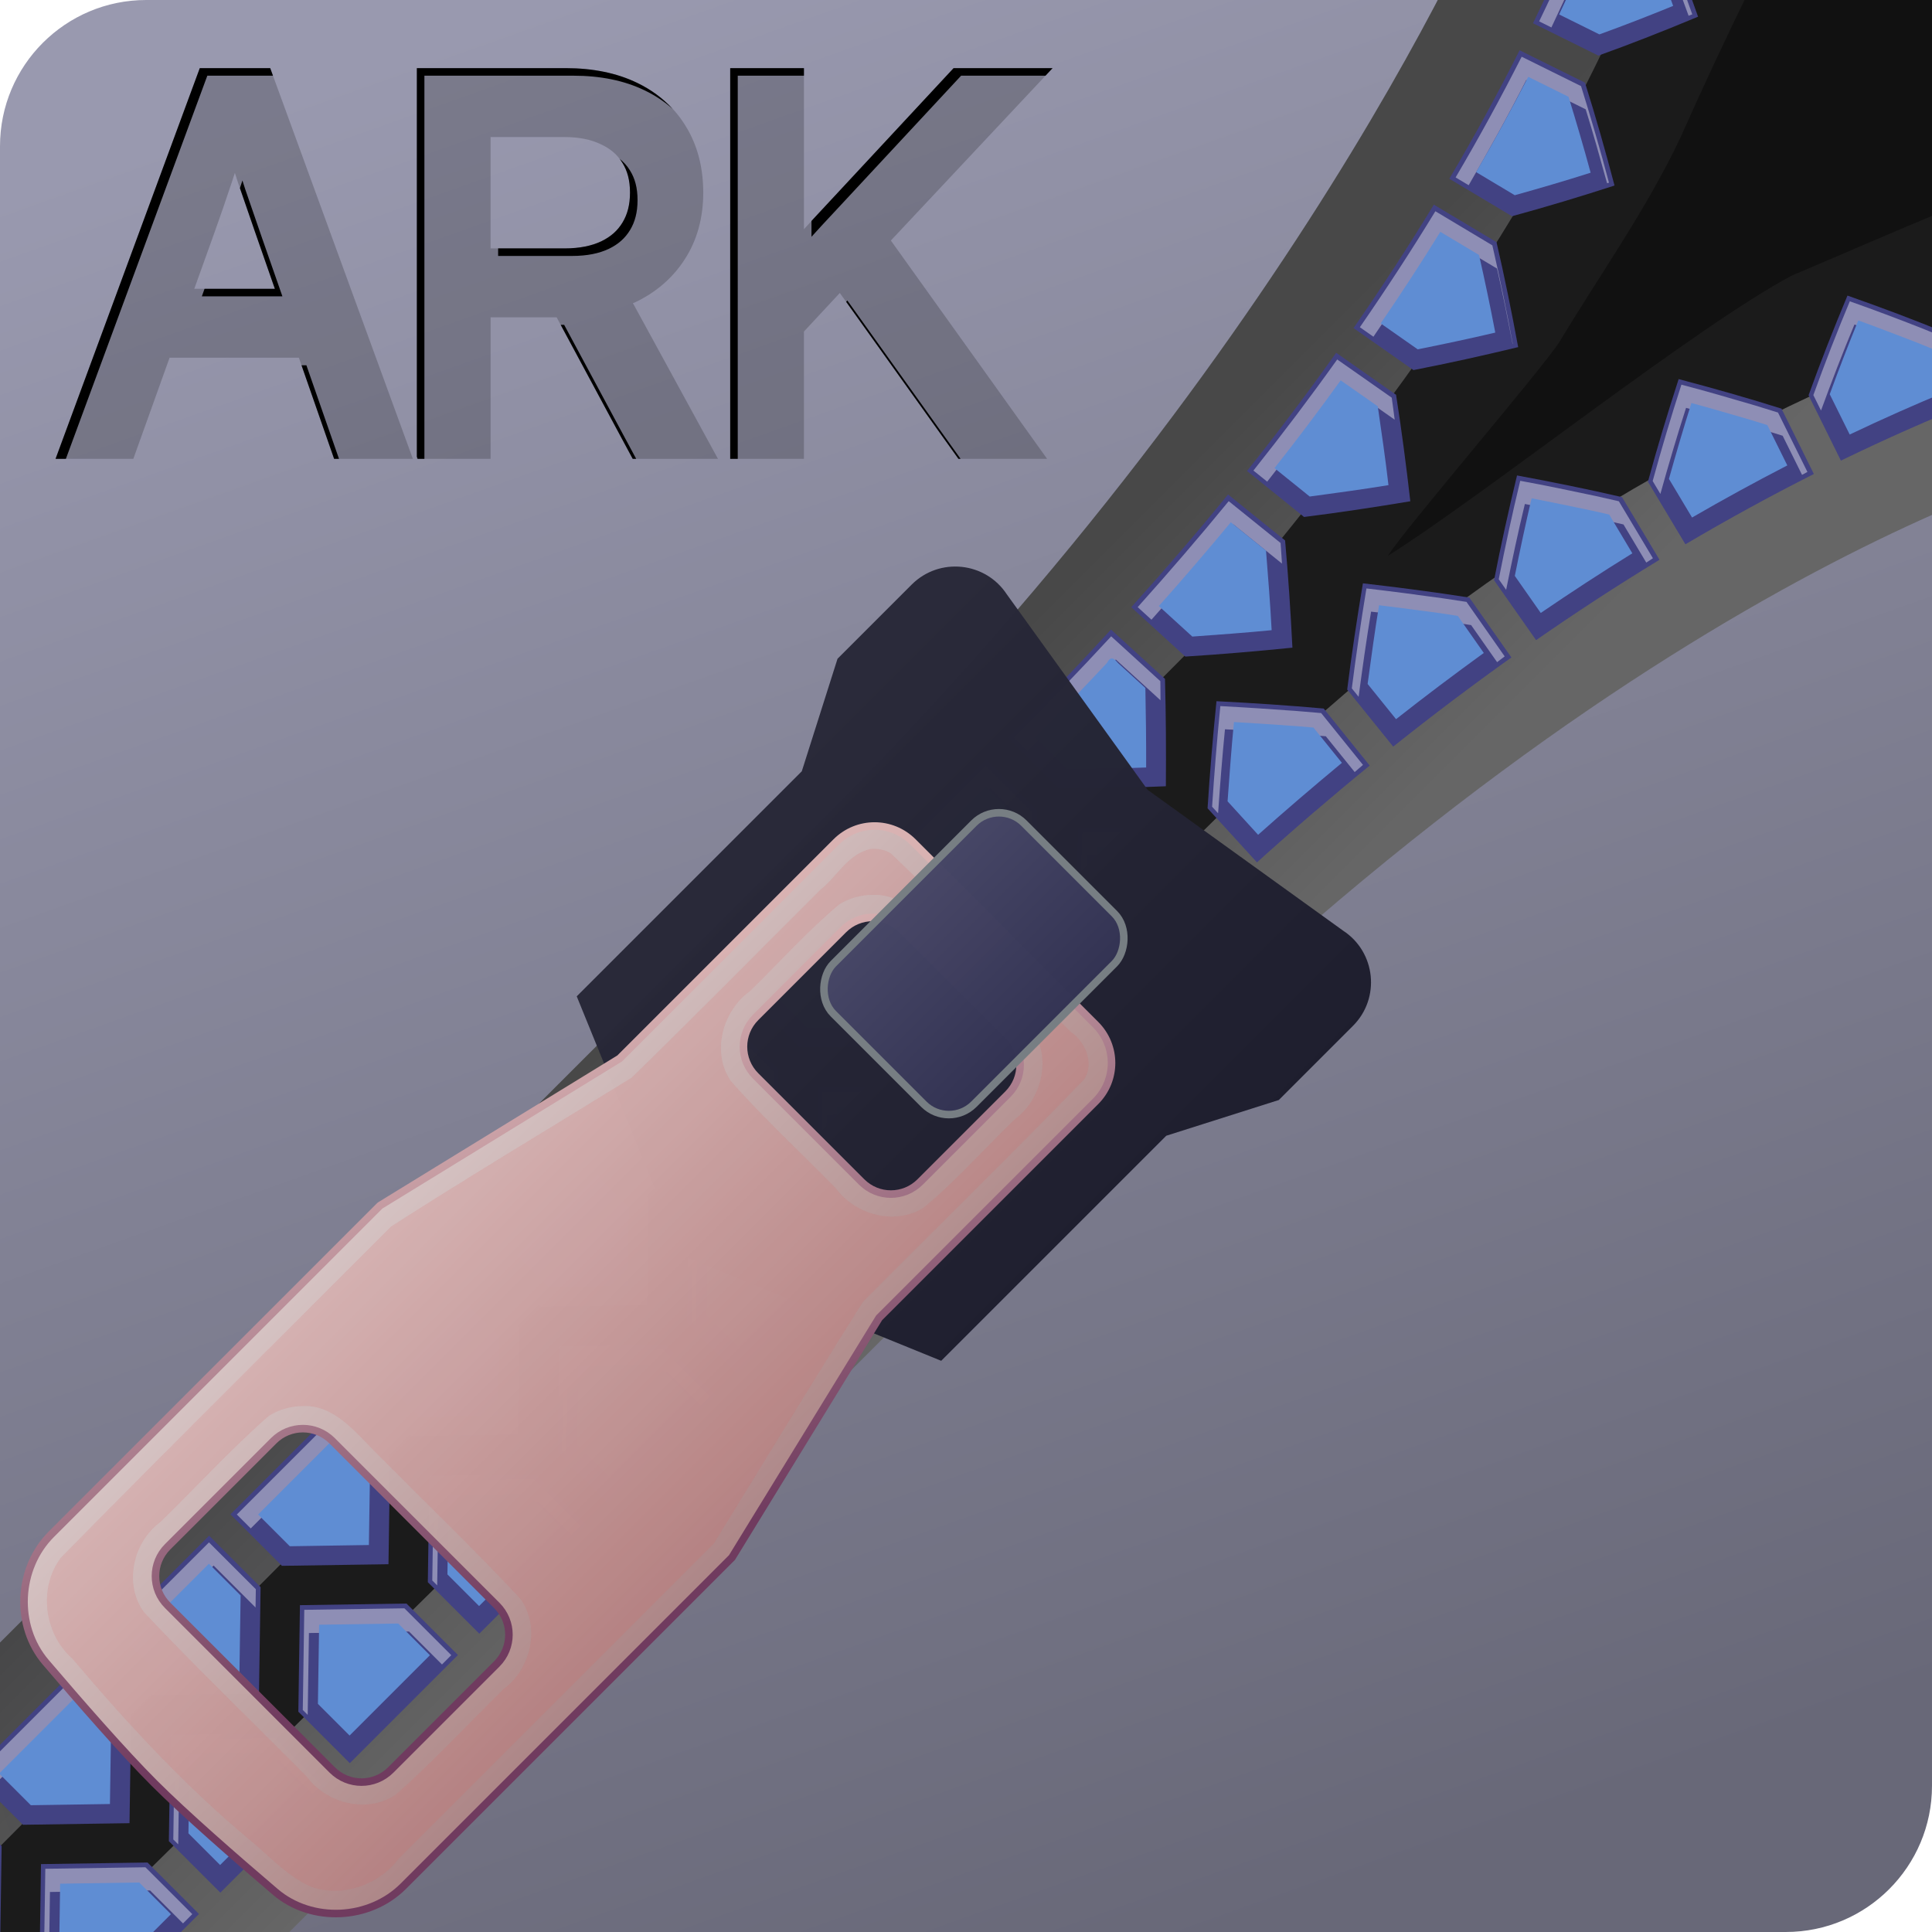 <?xml version="1.0" encoding="UTF-8" standalone="no"?>
<!-- Created with Inkscape (http://www.inkscape.org/) -->

<svg
   width="512"
   height="512"
   viewBox="0 0 135.467 135.467"
   version="1.1"
   id="svg5"
   inkscape:version="1.4 (e7c3feb100, 2024-10-09)"
   sodipodi:docname="ark.svg"
   xmlns:inkscape="http://www.inkscape.org/namespaces/inkscape"
   xmlns:sodipodi="http://sodipodi.sourceforge.net/DTD/sodipodi-0.dtd"
   xmlns:xlink="http://www.w3.org/1999/xlink"
   xmlns="http://www.w3.org/2000/svg"
   xmlns:svg="http://www.w3.org/2000/svg">
  <sodipodi:namedview
     id="namedview7"
     pagecolor="#242424"
     bordercolor="#666666"
     borderopacity="1"
     inkscape:showpageshadow="0"
     inkscape:pageopacity="0"
     inkscape:pagecheckerboard="1"
     inkscape:deskcolor="#000000"
     inkscape:document-units="px"
     showgrid="false"
     inkscape:zoom="1.4142136"
     inkscape:cx="419.31432"
     inkscape:cy="208.24295"
     inkscape:window-width="3256"
     inkscape:window-height="1080"
     inkscape:window-x="1864"
     inkscape:window-y="0"
     inkscape:window-maximized="0"
     inkscape:current-layer="layer1" />
  <defs
     id="defs2">
    <inkscape:path-effect
       effect="skeletal"
       id="path-effect82"
       is_visible="true"
       lpeversion="1"
       pattern="#path80"
       copytype="repeated"
       prop_scale="1"
       scale_y_rel="false"
       spacing="0"
       normal_offset="0"
       tang_offset="0"
       prop_units="false"
       vertical_pattern="false"
       hide_knot="false"
       fuse_tolerance="0" />
    <inkscape:path-effect
       effect="skeletal"
       id="path-effect80"
       is_visible="true"
       lpeversion="1"
       pattern="#path80"
       copytype="repeated"
       prop_scale="1"
       scale_y_rel="false"
       spacing="0"
       normal_offset="0"
       tang_offset="0"
       prop_units="false"
       vertical_pattern="false"
       hide_knot="false"
       fuse_tolerance="0" />
    <linearGradient
       id="linearGradient48"
       inkscape:collect="always">
      <stop
         style="stop-color:#ffffff;stop-opacity:1;"
         offset="0"
         id="stop49" />
      <stop
         style="stop-color:#301a73;stop-opacity:0.996;"
         offset="1"
         id="stop48" />
    </linearGradient>
    <linearGradient
       id="linearGradient46"
       inkscape:collect="always">
      <stop
         style="stop-color:#ffffff;stop-opacity:0.996;"
         offset="0"
         id="stop46" />
      <stop
         style="stop-color:#ffffff;stop-opacity:0;"
         offset="1"
         id="stop47" />
    </linearGradient>
    <linearGradient
       id="linearGradient37"
       inkscape:collect="always">
      <stop
         style="stop-color:#d9b2b2;stop-opacity:1;"
         offset="0"
         id="stop38" />
      <stop
         style="stop-color:#703b5f;stop-opacity:1;"
         offset="1"
         id="stop37" />
    </linearGradient>
    <linearGradient
       id="linearGradient35"
       inkscape:collect="always">
      <stop
         style="stop-color:#d6c3c3;stop-opacity:0.996;"
         offset="0"
         id="stop35" />
      <stop
         style="stop-color:#ae8787;stop-opacity:1;"
         offset="1"
         id="stop36" />
    </linearGradient>
    <linearGradient
       id="linearGradient33"
       inkscape:collect="always">
      <stop
         style="stop-color:#474767;stop-opacity:0.996;"
         offset="0"
         id="stop33" />
      <stop
         style="stop-color:#333353;stop-opacity:1;"
         offset="1"
         id="stop34" />
    </linearGradient>
    <linearGradient
       id="linearGradient31"
       inkscape:collect="always">
      <stop
         style="stop-color:#2e2e3e;stop-opacity:0.996;"
         offset="0"
         id="stop31" />
      <stop
         style="stop-color:#1a1a2a;stop-opacity:1;"
         offset="1"
         id="stop32" />
    </linearGradient>
    <linearGradient
       id="linearGradient17"
       inkscape:collect="always">
      <stop
         style="stop-color:#474747;stop-opacity:0.996;"
         offset="0"
         id="stop17" />
      <stop
         style="stop-color:#666666;stop-opacity:1;"
         offset="1"
         id="stop18" />
    </linearGradient>
    <inkscape:path-effect
       effect="fillet_chamfer"
       id="path-effect16"
       is_visible="true"
       lpeversion="1"
       nodesatellites_param="F,0,1,1,0,7.408,0,1 @ F,0,0,1,0,0,0,1 @ F,0,1,1,0,7.408,0,1 @ F,0,0,1,0,0,0,1 @ F,0,0,1,0,0,0,1 @ F,0,0,1,0,0,0,1"
       radius="28"
       unit="px"
       method="auto"
       mode="F"
       chamfer_steps="1"
       flexible="false"
       use_knot_distance="true"
       apply_no_radius="true"
       apply_with_radius="true"
       only_selected="true"
       hide_knots="false" />
    <inkscape:path-effect
       effect="fillet_chamfer"
       id="path-effect15"
       is_visible="true"
       lpeversion="1"
       nodesatellites_param="F,0,0,1,0,0,0,1 @ F,0,0,1,0,0,0,1 @ F,0,0,1,0,0,0,1 @ F,0,0,1,0,0,0,1 @ F,0,1,1,0,8.467,0,1 @ F,0,0,1,0,0,0,1 @ F,0,1,1,0,8.467,0,1 @ F,0,0,1,0,0,0,1 @ F,0,0,1,0,0,0,1 @ F,0,0,1,0,0,0,1 @ F,0,0,1,0,0,0,1 | F,0,0,1,0,0,0,1 @ F,0,0,1,0,0,0,1 @ F,0,0,1,0,0,0,1 @ F,0,0,1,0,0,0,1 @ F,0,0,1,0,0,0,1 @ F,0,0,1,0,0,0,1 @ F,0,0,1,0,0,0,1 @ F,0,0,1,0,0,0,1"
       radius="32"
       unit="px"
       method="auto"
       mode="F"
       chamfer_steps="1"
       flexible="false"
       use_knot_distance="true"
       apply_no_radius="true"
       apply_with_radius="true"
       only_selected="true"
       hide_knots="false" />
    <linearGradient
       id="linearGradient1"
       inkscape:collect="always">
      <stop
         style="stop-color:#9999af;stop-opacity:1;"
         offset="0"
         id="stop1" />
      <stop
         style="stop-color:#686878;stop-opacity:1;"
         offset="1"
         id="stop2" />
    </linearGradient>
    <linearGradient
       inkscape:collect="always"
       xlink:href="#linearGradient1"
       id="linearGradient2"
       x1="38.459"
       y1="0"
       x2="86.676"
       y2="135.467"
       gradientUnits="userSpaceOnUse"
       gradientTransform="translate(6.574707e-6)" />
    <linearGradient
       inkscape:collect="always"
       xlink:href="#linearGradient17"
       id="linearGradient18"
       x1="81.439"
       y1="8.599"
       x2="110.14"
       y2="8.599"
       gradientUnits="userSpaceOnUse"
       gradientTransform="rotate(45,-4.9015578e-4,-9.2754411e-4)" />
    <linearGradient
       inkscape:collect="always"
       xlink:href="#linearGradient31"
       id="linearGradient32"
       x1="38.387"
       y1="41.778"
       x2="94.08"
       y2="97.47"
       gradientUnits="userSpaceOnUse"
       gradientTransform="translate(2.052,-2.053)" />
    <linearGradient
       inkscape:collect="always"
       xlink:href="#linearGradient33"
       id="linearGradient34"
       x1="87.908"
       y1="0.628"
       x2="104.223"
       y2="0.628"
       gradientUnits="userSpaceOnUse"
       gradientTransform="matrix(0.854,0,0,0.854,14.019,-1.042)" />
    <linearGradient
       inkscape:collect="always"
       xlink:href="#linearGradient35"
       id="linearGradient36"
       x1="26.645"
       y1="84.532"
       x2="51.325"
       y2="109.212"
       gradientUnits="userSpaceOnUse"
       gradientTransform="translate(-8.041e-4,8.144e-5)" />
    <linearGradient
       inkscape:collect="always"
       xlink:href="#linearGradient37"
       id="linearGradient38"
       x1="38.387"
       y1="71.914"
       x2="52.95"
       y2="106.565"
       gradientUnits="userSpaceOnUse"
       gradientTransform="translate(-8.041e-4,8.144e-5)" />
    <clipPath
       clipPathUnits="userSpaceOnUse"
       id="clipPath42">
      <path
         id="path43"
         style="-inkscape-font-specification:'Adwaita Sans, Normal';opacity:1;fill:#c8b7b7;stroke-width:1;paint-order:markers stroke fill"
         d="M 170.036,26.229 159.923,53.625 h 5.453 l 2.543,-7.092 h 9.065 l 2.471,7.092 h 5.523 L 174.976,26.229 Z m 15.221,0 V 53.625 h 5.17 v -9.925 h 4.631 l 5.334,9.925 h 5.978 l -5.964,-10.92 c 0.037,-0.017 0.082,-0.022 0.119,-0.039 1.481,-0.696 2.682,-1.726 3.525,-3.047 l 0.002,-0.002 c 0.865,-1.337 1.287,-2.923 1.287,-4.662 0,-1.727 -0.393,-3.294 -1.205,-4.619 -0.796,-1.329 -1.963,-2.368 -3.414,-3.069 -1.45,-0.705 -3.136,-1.039 -5.023,-1.039 z m 21.971,0 V 53.625 h 5.17 v -8.928 l 2.516,-2.705 8.318,11.633 h 6.217 L 218.493,38.316 229.833,26.229 h -6.943 l -7.982,8.584 -1.803,1.937 -0.707,0.776 v -1.434 -9.863 z m -16.801,4.832 h 5.168 c 1.054,0 1.895,0.182 2.556,0.504 l 0.008,0.004 0.008,0.002 c 0.686,0.32 1.156,0.737 1.498,1.293 l 0.002,0.006 0.004,0.004 c 0.345,0.547 0.531,1.212 0.531,2.082 0,0.861 -0.184,1.533 -0.526,2.098 -0.343,0.567 -0.815,0.993 -1.498,1.322 -5.3e-4,2.32e-4 -0.002,-2.31e-4 -0.002,0 -0.665,0.314 -1.504,0.492 -2.549,0.492 h -5.201 z m -17.93,2.514 c 0.058,0.177 0.153,0.48 0.207,0.644 l 0.002,0.006 0.002,0.004 c 0.442,1.291 0.838,2.442 1.19,3.451 l 1.402,4.021 h -5.649 l 1.44,-4.012 v -0.002 c 0.365,-1.014 0.762,-2.169 1.193,-3.461 l 0.002,-0.004 c 0.056,-0.166 0.151,-0.469 0.211,-0.648 z" />
    </clipPath>
    <filter
       inkscape:collect="always"
       style="color-interpolation-filters:sRGB"
       id="filter43"
       x="-0.012"
       y="-0.031"
       width="1.024"
       height="1.061">
      <feGaussianBlur
         inkscape:collect="always"
         stdDeviation="0.35"
         id="feGaussianBlur43" />
    </filter>
    <filter
       inkscape:collect="always"
       style="color-interpolation-filters:sRGB"
       id="filter45"
       x="-0.101"
       y="-0.009"
       width="1.203"
       height="1.019">
      <feGaussianBlur
         inkscape:collect="always"
         stdDeviation="0.952"
         id="feGaussianBlur45" />
    </filter>
    <filter
       inkscape:collect="always"
       style="color-interpolation-filters:sRGB"
       id="filter46"
       x="-0.098"
       y="-0.009"
       width="1.195"
       height="1.019">
      <feGaussianBlur
         inkscape:collect="always"
         stdDeviation="0.959"
         id="feGaussianBlur46" />
    </filter>
    <linearGradient
       inkscape:collect="always"
       xlink:href="#linearGradient46"
       id="linearGradient47"
       x1="250.744"
       y1="-57.051"
       x2="250.743"
       y2="186.861"
       gradientUnits="userSpaceOnUse" />
    <linearGradient
       inkscape:collect="always"
       xlink:href="#linearGradient48"
       id="linearGradient49"
       x1="236.637"
       y1="65.435"
       x2="264.849"
       y2="65.435"
       gradientUnits="userSpaceOnUse" />
    <filter
       inkscape:collect="always"
       style="color-interpolation-filters:sRGB"
       id="filter51"
       x="-0.017"
       y="-0.017"
       width="1.035"
       height="1.035">
      <feGaussianBlur
         inkscape:collect="always"
         stdDeviation="0.526"
         id="feGaussianBlur51" />
    </filter>
    <marker
       markerWidth="55.795"
       markerHeight="55.795"
       refX="27.897"
       refY="27.897"
       orient="auto"
       id="marker75"
       viewBox="0 0 55.795 55.795"
       preserveAspectRatio="xMidYMid">
      <path
         style="display:inline;fill:#6666b5;fill-opacity:0.996;stroke-width:1.058;stroke-linecap:round;stroke-linejoin:round;stroke-miterlimit:1;paint-order:markers stroke fill"
         d="M 0,0 V 55.795 H 28.725 L 55.795,27.898 28.725,0 Z"
         id="path75" />
    </marker>
    <marker
       markerWidth="16"
       markerHeight="16"
       refX="27.897"
       refY="27.897"
       orient="0.00"
       id="marker76"
       viewBox="0 0 55.795 55.795"
       preserveAspectRatio="xMidYMid"
       markerUnits="userSpaceOnUse">
      <path
         style="display:inline;fill:#6666b5;fill-opacity:0.996;stroke-width:1.058;stroke-linecap:round;stroke-linejoin:round;stroke-miterlimit:1;paint-order:markers stroke fill"
         d="M 0,0 V 55.795 H 28.725 L 55.795,27.898 28.725,0 Z"
         id="path76" />
    </marker>
    <marker
       markerWidth="16"
       markerHeight="16"
       refX="27.897"
       refY="27.897"
       orient="0.00"
       id="marker79"
       viewBox="0 0 55.795 55.795"
       preserveAspectRatio="xMidYMid"
       markerUnits="userSpaceOnUse">
      <path
         style="display:inline;fill:#c83737;fill-opacity:0.996;stroke-width:1.058;stroke-linecap:round;stroke-linejoin:round;stroke-miterlimit:1;paint-order:markers stroke fill"
         d="M 55.795,0 V 55.795 H 27.07 L 0,27.898 27.07,0 Z"
         id="path79" />
    </marker>
    <filter
       inkscape:collect="always"
       style="color-interpolation-filters:sRGB"
       id="filter90"
       x="-0.006"
       y="-0.004"
       width="1.013"
       height="1.008">
      <feGaussianBlur
         inkscape:collect="always"
         stdDeviation="0.596"
         id="feGaussianBlur90" />
    </filter>
    <filter
       inkscape:collect="always"
       style="color-interpolation-filters:sRGB"
       id="filter95"
       x="-0.175"
       y="-0.212"
       width="1.35"
       height="1.425">
      <feGaussianBlur
         inkscape:collect="always"
         stdDeviation="4.674"
         id="feGaussianBlur95" />
    </filter>
  </defs>
  <g
     inkscape:label="Layer 1"
     inkscape:groupmode="layer"
     id="layer1">
    <rect
       style="display:inline;fill:url(#linearGradient2);stroke:none;stroke-width:1.058;stroke-linecap:round;stroke-linejoin:round;stroke-miterlimit:1;paint-order:markers stroke fill"
       id="rect1"
       width="135.467"
       height="135.467"
       x="2.7270507e-06"
       y="2.7270507e-06"
       ry="10.253"
       sodipodi:insensitive="true" />
    <path
       id="rect16"
       style="display:inline;fill:url(#linearGradient18);stroke:none;stroke-width:1.058;stroke-linecap:round;stroke-linejoin:round;stroke-miterlimit:1;paint-order:markers stroke fill"
       d="m 105.443,-9.729 c 0,0 -12.575,32.032 -47.858,67.315 C 22.303,92.869 -7.951e-4,115.172 -7.951e-4,115.172 l -7e-6,20.294 20.294,-10e-6 c 0,0 18.227,-18.227 57.586,-57.586 C 117.239,38.522 147.065,31.894 147.065,31.894 L 135.466,7.244e-5 Z"
       sodipodi:nodetypes="czccczccc" />
    <path
       id="path38"
       style="display:inline;fill:#1b1b1b;fill-opacity:1"
       d="M 117.187,-7.966 C 109.36,14.08 95.571,31.085 83.102,45.929 L -2.993,132.473 2.993,138.46 92.978,49.779 C 109.491,35.241 128.927,25.425 151.053,18.499 141.13,1.453 133.124,-4.333 117.187,-7.966 Z"
       sodipodi:nodetypes="ccccccc" />
    <g
       id="g47"
       transform="rotate(45,156.463,-154.33)"
       style="display:none">
      <path
         id="rect2"
         style="display:inline;fill:#6666b5;fill-opacity:0.996;stroke-width:1.058;stroke-linecap:round;stroke-linejoin:round;stroke-miterlimit:1;paint-order:markers stroke fill"
         d="m 237.882,-57.051 v 14.762 h 7.6 l 7.162,-7.381 -7.162,-7.381 z m 18.125,10.962 -7.163,7.381 7.163,7.381 h 7.6 l -5.2e-4,-14.762 z m -18.124,10.963 -5.2e-4,14.762 h 7.6 l 7.162,-7.381 -7.163,-7.381 z m 18.124,10.963 -7.162,7.381 7.162,7.381 h 7.6 V -24.164 Z M 237.882,-13.202 V 1.56 h 7.6 l 7.162,-7.381 -7.162,-7.381 z m 18.125,10.963 -7.162,7.38 7.163,7.381 h 7.599 l 5.2e-4,-14.762 z m -18.125,10.962 5.2e-4,14.762 7.6,5.17e-4 7.162,-7.381 -7.162,-7.381 z m 18.125,10.962 -7.163,7.381 7.163,7.381 h 7.6 V 19.685 Z m -10.525,10.962 -7.6,5.16e-4 -5.2e-4,14.762 h 7.6 l 7.162,-7.381 z m 10.525,10.963 -7.163,7.381 7.162,7.38 h 7.6 l -5.2e-4,-14.762 z m -18.125,10.962 -5.2e-4,14.762 h 5.2e-4 7.6 l 7.162,-7.381 5.1e-4,-5.17e-4 -7.163,-7.38 v -5.17e-4 z m 18.124,10.962 v 5.16e-4 l -7.162,7.381 7.162,7.381 h 7.6 v -14.762 h -5.2e-4 z m -18.124,10.963 v 14.762 h 7.6 l 7.162,-7.38 -7.163,-7.381 z m 18.124,10.963 -7.162,7.381 7.162,7.381 h 7.6 V 85.459 Z m -18.124,10.962 v 14.762 h 7.6 l 7.162,-7.381 -7.162,-7.381 z m 18.124,10.962 -7.162,7.381 7.163,7.381 h 7.599 l 5.2e-4,-14.762 z m -18.124,10.963 v 14.762 l 7.6,5.2e-4 7.163,-7.381 -7.163,-7.381 z m 18.124,10.962 -7.162,7.381 7.162,7.381 h 7.6 v -14.762 z m -10.525,10.962 -7.6,5.1e-4 v 14.762 h 7.6 l 7.163,-7.381 z m 10.525,10.963 -7.163,7.381 7.162,7.381 h 7.6 l -5.2e-4,-14.762 z m -18.125,10.962 v 14.762 h 7.6 l 7.162,-7.38 -7.162,-7.381 z m 18.124,10.963 -7.162,7.381 7.162,7.381 h 7.6 V 173.158 Z" />
      <path
         id="path44"
         style="display:inline;opacity:0.4;fill:url(#linearGradient47);fill-opacity:0.996;stroke-width:1.058;stroke-linecap:round;stroke-linejoin:round;stroke-miterlimit:1;paint-order:markers stroke fill;filter:url(#filter45)"
         d="m 239.469,-43.877 c 1.781,0 3.562,0 5.344,0 1.874,-1.931 3.747,-3.862 5.621,-5.793 -1.874,-1.931 -3.747,-3.862 -5.621,-5.793 -1.781,0 -3.562,0 -5.344,0 0,3.862 0,7.724 0,11.586 z m 11.582,5.17 c 1.874,1.931 3.749,3.862 5.623,5.793 1.781,0 3.562,-10e-7 5.344,0 0,-3.862 0,-7.724 0,-11.586 -1.781,0 -3.562,0 -5.344,0 -1.874,1.931 -3.749,3.862 -5.623,5.793 z m -11.582,16.756 c 1.781,0 3.562,0 5.344,0 1.874,-1.931 3.747,-3.862 5.621,-5.793 -1.874,-1.931 -3.747,-3.862 -5.621,-5.793 -1.781,0 -3.562,0 -5.344,0 0,3.862 0,7.724 0,11.586 z m 11.584,5.17 c 1.874,1.931 3.747,3.862 5.621,5.793 1.781,0 3.562,0 5.344,0 0,-3.863 0,-7.725 0,-11.588 -1.781,0 -3.562,0 -5.344,0 -1.874,1.932 -3.747,3.863 -5.621,5.795 z m -11.584,16.754 c 1.781,0 3.562,0 5.344,0 1.874,-1.931 3.747,-3.862 5.621,-5.793 -1.874,-1.931 -3.747,-3.862 -5.621,-5.793 -1.781,0 -3.562,0 -5.344,0 0,3.862 0,7.724 0,11.586 z m 11.584,5.17 c 1.874,1.931 3.747,3.862 5.621,5.793 1.781,0 3.562,0 5.344,0 0,-3.862 0,-7.724 0,-11.586 -1.781,0 -3.562,0 -5.344,0 -1.874,1.931 -3.747,3.862 -5.621,5.793 z M 239.469,21.898 c 1.781,0 3.562,0 5.344,0 1.874,-1.931 3.747,-3.862 5.621,-5.793 -1.874,-1.931 -3.747,-3.862 -5.621,-5.793 -1.781,0 -3.562,0 -5.344,0 0,3.862 0,7.724 0,11.586 z m 11.582,5.168 c 1.874,1.932 3.749,3.863 5.623,5.795 1.781,0 3.562,0 5.344,0 0,-3.863 0,-7.725 0,-11.588 -1.781,0 -3.562,-10e-7 -5.344,0 -1.874,1.931 -3.749,3.862 -5.623,5.793 z m -11.582,16.756 c 1.781,0 3.562,0 5.344,0 1.874,-1.931 3.747,-3.862 5.621,-5.793 -1.874,-1.931 -3.747,-3.862 -5.621,-5.793 -1.781,0 -3.562,0 -5.344,0 0,3.862 0,7.724 0,11.586 z m 11.584,5.17 c 1.874,1.931 3.747,3.862 5.621,5.793 1.781,0 3.562,0 5.344,0 0,-3.862 0,-7.724 0,-11.586 -1.781,0 -3.562,0 -5.344,0 -1.874,1.931 -3.747,3.862 -5.621,5.793 z m -11.584,16.756 c 1.781,0 3.562,0 5.344,0 1.874,-1.931 3.747,-3.862 5.621,-5.793 -1.874,-1.932 -3.747,-3.863 -5.621,-5.795 -1.781,0 -3.562,0 -5.344,0 0,3.863 0,7.725 0,11.588 z m 11.584,5.168 c 1.874,1.931 3.747,3.862 5.621,5.793 1.781,0 3.562,0 5.344,0 0,-3.862 0,-7.724 0,-11.586 -1.781,0 -3.562,0 -5.344,0 -1.874,1.931 -3.747,3.862 -5.621,5.793 z m -11.584,16.756 c 1.781,0 3.562,0 5.344,0 1.874,-1.931 3.747,-3.862 5.621,-5.793 -1.874,-1.931 -3.747,-3.862 -5.621,-5.793 -1.781,0 -3.562,-10e-7 -5.344,0 0,3.862 0,7.724 0,11.586 z m 11.584,5.17 c 1.874,1.931 3.747,3.862 5.621,5.793 1.781,0 3.562,0 5.344,0 0,-3.862 0,-7.724 0,-11.586 -1.781,0 -3.562,0 -5.344,0 -1.874,1.931 -3.747,3.862 -5.621,5.793 z M 239.469,109.596 c 1.781,0 3.562,0 5.344,0 1.874,-1.931 3.747,-3.862 5.621,-5.793 -1.874,-1.931 -3.747,-3.862 -5.621,-5.793 -1.781,0 -3.562,0 -5.344,0 0,3.862 0,7.724 0,11.586 z m 11.584,5.17 c 1.874,1.931 3.747,3.862 5.621,5.793 1.781,0 3.562,0 5.344,0 0,-3.862 0,-7.724 0,-11.586 -1.781,0 -3.562,0 -5.344,0 -1.874,1.931 -3.747,3.862 -5.621,5.793 z m -11.584,16.756 c 1.781,0 3.562,0 5.344,0 1.874,-1.931 3.747,-3.862 5.621,-5.793 -1.874,-1.931 -3.747,-3.862 -5.621,-5.793 -1.781,0 -3.562,0 -5.344,0 0,3.862 0,7.724 0,11.586 z m 11.584,5.168 c 1.874,1.932 3.747,3.863 5.621,5.795 1.781,0 3.562,-10e-6 5.344,0 0,-3.863 0,-7.725 0,-11.588 -1.781,0 -3.562,0 -5.344,0 -1.874,1.931 -3.747,3.862 -5.621,5.793 z m -11.584,16.756 c 1.781,0 3.562,0 5.344,0 1.874,-1.931 3.747,-3.862 5.621,-5.793 -1.874,-1.931 -3.747,-3.862 -5.621,-5.793 -1.781,0 -3.562,-10e-6 -5.344,0 0,3.862 0,7.724 0,11.586 z m 11.584,5.17 c 1.874,1.931 3.747,3.862 5.621,5.793 1.781,0 3.562,0 5.344,0 0,-3.862 0,-7.724 0,-11.586 -1.781,0 -3.562,0 -5.344,0 -1.874,1.931 -3.747,3.862 -5.621,5.793 z m -11.584,16.754 c 1.781,0 3.562,0 5.344,0 1.874,-1.93 3.747,-3.861 5.621,-5.791 -1.874,-1.931 -3.747,-3.862 -5.621,-5.793 -1.781,-6.5e-4 -3.562,-10e-4 -5.344,-0.002 0,3.862 0,7.724 0,11.586 z m 11.584,5.17 c 1.874,1.931 3.747,3.862 5.621,5.793 1.781,0 3.562,0 5.344,0 0,-3.862 0,-7.724 0,-11.586 -1.781,0 -3.562,0 -5.344,0 -1.874,1.931 -3.747,3.862 -5.621,5.793 z" />
      <path
         id="path45"
         style="display:inline;fill:url(#linearGradient49);stroke-width:1.058;stroke-linecap:round;stroke-linejoin:round;stroke-miterlimit:1;paint-order:markers stroke fill;filter:url(#filter46)"
         d="m 238.94,-55.992 v 12.645 h 1.058 v -11.586 h 6.064 l -1.027,-1.058 z m 17.512,10.963 c -2.046,2.107 -4.091,4.215 -6.137,6.323 2.046,2.107 4.091,4.215 6.137,6.322 h 0.031 c -1.703,-1.755 -3.406,-3.509 -5.109,-5.264 2.046,-2.107 4.091,-4.215 6.137,-6.323 h 5.037 v -1.058 z m -17.512,10.963 v 12.645 h 1.058 v -11.586 h 6.064 l -1.027,-1.058 z m 17.512,10.961 -6.135,6.324 6.135,6.322 h 0.032 c -1.703,-1.755 -3.406,-3.509 -5.108,-5.264 l 6.135,-6.324 h 5.037 v -1.058 z M 238.94,-12.143 V 0.502 h 1.058 V -11.084 h 6.064 l -1.027,-1.058 z m 17.512,10.963 -6.135,6.322 c 2.045,2.107 4.09,4.215 6.135,6.322 h 0.032 C 254.78,9.71 253.077,7.956 251.374,6.201 l 6.135,-6.322 h 5.037 V -1.179 Z M 238.94,9.783 V 22.428 h 1.058 V 10.842 h 6.064 l -1.027,-1.058 z m 17.512,10.961 c -2.046,2.107 -4.091,4.215 -6.137,6.322 2.046,2.108 4.091,4.216 6.137,6.324 h 0.032 c -1.703,-1.755 -3.406,-3.511 -5.11,-5.266 2.046,-2.107 4.091,-4.215 6.137,-6.322 h 5.037 V 20.744 Z M 238.94,31.707 V 44.352 h 1.058 V 32.765 h 6.064 c -0.342,-0.353 -0.685,-0.706 -1.027,-1.058 z m 17.512,10.963 -6.135,6.322 c 2.045,2.107 4.09,4.215 6.135,6.322 h 0.032 c -1.703,-1.755 -3.406,-3.509 -5.108,-5.264 l 6.135,-6.322 h 5.037 V 42.67 Z M 238.94,53.631 v 12.647 h 1.058 v -11.588 h 6.064 l -1.026,-1.058 z m 17.512,10.963 -6.135,6.322 6.135,6.323 h 0.032 l -5.108,-5.264 6.135,-6.322 h 5.037 V 64.594 Z M 238.94,75.556 V 88.201 h 1.058 V 76.615 h 6.064 l -1.027,-1.058 z m 17.512,10.963 -6.135,6.322 6.135,6.323 h 0.032 c -1.703,-1.755 -3.406,-3.51 -5.108,-5.264 l 6.135,-6.322 h 5.037 V 86.52 Z M 238.94,97.481 v 12.644 h 1.058 V 98.539 h 6.064 c -0.342,-0.353 -0.685,-0.706 -1.027,-1.058 z m 17.512,10.963 c -2.045,2.107 -4.09,4.215 -6.135,6.322 2.045,2.107 4.09,4.215 6.135,6.323 h 0.032 c -1.703,-1.755 -3.406,-3.51 -5.108,-5.264 2.045,-2.107 4.09,-4.215 6.135,-6.322 h 5.037 v -1.058 z m -17.512,10.963 v 12.644 h 1.058 V 120.465 h 6.064 l -1.027,-1.058 z m 17.512,10.961 -6.135,6.323 c 2.045,2.108 4.09,4.216 6.135,6.324 h 0.032 c -1.703,-1.755 -3.406,-3.511 -5.108,-5.266 l 6.135,-6.323 h 5.037 v -1.058 z m -17.512,10.963 v 12.644 h 1.058 v -11.586 h 6.064 l -1.027,-1.058 z m 17.512,10.963 -6.135,6.323 c 2.045,2.107 4.09,4.215 6.135,6.322 h 0.032 c -1.703,-1.755 -3.406,-3.509 -5.108,-5.264 l 6.135,-6.323 h 5.037 v -1.058 z m -17.512,10.961 v 12.645 h 1.058 v -11.586 c 2.021,0.001 4.043,0.001 6.064,0.002 l -1.027,-1.058 c -2.032,-6.5e-4 -4.064,-0.001 -6.096,-0.002 z m 17.512,10.963 -6.135,6.323 c 2.045,2.107 4.09,4.215 6.135,6.322 h 0.032 c -1.703,-1.755 -3.406,-3.509 -5.108,-5.264 l 6.135,-6.323 h 5.037 v -1.058 z" />
    </g>
    <path
       style="display:inline;fill:#6666b5;fill-opacity:0.996;stroke-width:1.058;stroke-linecap:round;stroke-linejoin:round;stroke-miterlimit:1;paint-order:markers stroke fill"
       d="m 303.204,-208.546 v 14.762 h 7.6 l 7.162,-7.381 -7.162,-7.381 z"
       id="path51" />
    <g
       id="g91"
       transform="matrix(0.615,0.615,-0.615,0.615,95.88,201.284)"
       style="display:inline;opacity:1;stroke-width:1.149">
      <path
         style="display:none;fill:#424283;fill-opacity:1;stroke:#000000;stroke-width:2.432;stroke-linecap:butt;stroke-linejoin:miter;stroke-miterlimit:12;stroke-dasharray:none;stroke-opacity:1;paint-order:fill markers stroke"
         d="M -119.928,84.667 V 69.904 h -7.6 c -2.387,2.46 -4.775,4.921 -7.162,7.381 2.387,2.46 4.775,4.921 7.162,7.381 z m 0,-14.762 V 55.142 h -7.6 c -2.387,2.46 -4.775,4.921 -7.162,7.381 2.387,2.46 4.775,4.921 7.162,7.381 z m 0,-14.762 V 40.379 h -7.6 c -2.387,2.46 -4.775,4.921 -7.162,7.381 2.387,2.46 4.775,4.921 7.162,7.381 z m 0,-14.762 V 25.617 h -7.6 c -2.387,2.46 -4.775,4.921 -7.162,7.381 2.387,2.46 4.775,4.921 7.162,7.381 z m 0,-14.762 V 10.855 h -7.6 c -2.387,2.46 -4.775,4.921 -7.162,7.381 2.387,2.46 4.775,4.921 7.162,7.381 z m 0,-14.762 V -3.908 h -7.6 c -2.387,2.46 -4.775,4.921 -7.162,7.381 2.387,2.46 4.775,4.921 7.162,7.381 z m 0,-14.762 V -18.67 h -7.6 c -2.387,2.46 -4.775,4.921 -7.162,7.381 2.387,2.46 4.775,4.921 7.162,7.381 z m 0,-14.762 v -14.762 h -7.6 c -2.387,2.46 -4.775,4.921 -7.162,7.381 2.387,2.46 4.775,4.921 7.162,7.381 z m 0,-14.762 v -14.762 h -7.6 c -2.387,2.46 -4.775,4.921 -7.162,7.381 2.387,2.46 4.775,4.921 7.162,7.381 z m 0,-14.762 v -14.762 h -7.6 c -2.387,2.46 -4.775,4.921 -7.162,7.381 2.387,2.46 4.775,4.921 7.162,7.381 z m 0,-14.762 v -14.762 h -7.6 c -2.387,2.46 -4.775,4.921 -7.162,7.381 2.387,2.46 4.775,4.921 7.162,7.381 z m 0,-14.762 v -14.762 h -7.6 c -2.387,2.46 -4.775,4.921 -7.162,7.381 2.387,2.46 4.775,4.921 7.162,7.381 z m 0,-14.762 v -3.056 c 0.007,-3.794 0.095,-7.59 0.27,-11.381 l -7.607,-0.345 c -2.502,2.356 -4.968,4.784 -7.396,7.277 1.378,1.507 2.768,2.99 4.168,4.449 0.988,1.019 1.977,2.037 2.965,3.056 z m 0.27,-14.437 c 0.22,-4.78 0.578,-9.551 1.085,-14.298 l -7.573,-0.812 c -2.642,2.199 -5.254,4.479 -7.832,6.833 2.195,2.715 4.435,5.358 6.713,7.932 z m 1.085,-14.298 c 0.507,-4.747 1.163,-9.469 1.979,-14.151 l -7.491,-1.314 c -2.779,2.015 -5.533,4.12 -8.257,6.309 2.012,2.854 4.08,5.635 6.196,8.344 z m 1.979,-14.151 c 0.816,-4.682 1.793,-9.324 2.942,-13.91 l -7.361,-1.851 c -2.912,1.804 -5.804,3.708 -8.671,5.705 1.803,2.989 3.671,5.902 5.599,8.743 z m 2.942,-13.91 c 1.149,-4.586 2.469,-9.117 3.973,-13.576 l -7.182,-2.424 c -3.042,1.566 -6.068,3.242 -9.073,5.02 1.567,3.119 3.21,6.161 4.922,9.128 z m 3.973,-13.576 c 1.504,-4.459 3.191,-8.847 5.072,-13.148 l -6.955,-3.032 c -3.168,1.302 -6.324,2.723 -9.465,4.256 1.304,3.244 2.695,6.41 4.165,9.499 z m 5.072,-13.148 c 0.883,-2.019 1.81,-4.019 2.78,-5.998 1.09,-2.236 2.235,-4.445 3.435,-6.625 l -6.658,-3.665 c -3.28,1.007 -6.563,2.139 -9.841,3.4 0.061,0.205 0.123,0.41 0.186,0.615 0.964,3.151 2.013,6.231 3.142,9.242 z m 6.215,-12.624 c 2.262,-4.109 4.717,-8.113 7.352,-11.994 l -6.287,-4.269 c -3.359,0.697 -6.733,1.518 -10.114,2.465 0.689,3.443 1.488,6.823 2.391,10.133 z m 7.352,-11.994 c 2.635,-3.881 5.451,-7.64 8.436,-11.258 l -5.862,-4.835 c -3.409,0.381 -6.844,0.885 -10.299,1.514 0.366,3.492 0.847,6.931 1.438,10.31 z m 8.436,-11.258 c 2.984,-3.618 6.136,-7.097 9.445,-10.417 l -5.383,-5.363 c -3.429,0.06 -6.897,0.242 -10.395,0.546 0.038,3.511 0.197,6.98 0.471,10.399 z m 9.445,-10.417 c 3.308,-3.321 6.772,-6.483 10.379,-9.471 l -4.849,-5.852 c -3.42,-0.266 -6.891,-0.413 -10.403,-0.439 -0.294,3.501 -0.462,6.969 -0.51,10.399 z m 10.379,-9.471 c 0.156,-0.129 0.313,-0.258 0.469,-0.387 3.447,-2.843 7.019,-5.535 10.703,-8.067 l -4.221,-6.296 c -3.359,-0.585 -6.787,-1.059 -10.28,-1.416 -0.585,3.164 -1.058,6.308 -1.421,9.428 -0.034,0.296 -0.068,0.591 -0.1,0.886 z m 11.172,-8.454 c 3.85,-2.646 7.822,-5.118 11.896,-7.405 l -3.559,-6.686 c -3.268,-0.897 -6.616,-1.688 -10.036,-2.368 -0.974,3.402 -1.815,6.792 -2.522,10.163 z m 11.896,-7.405 c 4.075,-2.287 8.253,-4.389 12.517,-6.296 l -2.867,-7.021 c -3.151,-1.201 -6.389,-2.302 -9.711,-3.299 -1.3,3.313 -2.466,6.626 -3.498,9.93 z m 12.517,-6.296 c 1.4,-0.626 2.809,-1.231 4.227,-1.815 l 9.079,-2.998 -2.295,-7.223 c -3.058,-1.499 -6.195,-2.975 -9.41,-4.426 -0.555,1.043 -1.1,2.084 -1.636,3.121 -1.002,2.104 -1.945,4.211 -2.831,6.319 z"
         id="path77"
         sodipodi:nodetypes="czc" />
      <path
         style="display:none;fill:#424283;fill-opacity:1;stroke:#000000;stroke-width:2.432;stroke-linecap:butt;stroke-linejoin:miter;stroke-miterlimit:12;stroke-dasharray:none;stroke-opacity:1"
         d="M -143.348,77.286 V 62.523 h 7.6 c 2.387,2.46 4.775,4.921 7.162,7.381 -2.387,2.46 -4.775,4.921 -7.162,7.381 z m 0,-14.762 V 47.761 h 7.6 c 2.387,2.46 4.775,4.921 7.162,7.381 -2.387,2.46 -4.775,4.921 -7.162,7.381 z m 0,-14.762 V 32.998 h 7.6 c 2.387,2.46 4.775,4.921 7.162,7.381 -2.387,2.46 -4.775,4.921 -7.162,7.381 z m 0,-14.762 V 18.236 h 7.6 c 2.387,2.46 4.775,4.921 7.162,7.381 -2.387,2.46 -4.775,4.921 -7.162,7.381 z m 0,-14.762 V 3.474 h 7.6 c 2.387,2.46 4.775,4.921 7.162,7.381 -2.387,2.46 -4.775,4.921 -7.162,7.381 z m 0,-14.762 V -11.289 h 7.6 c 2.387,2.46 4.775,4.921 7.162,7.381 -2.387,2.46 -4.775,4.921 -7.162,7.381 z m 0,-14.762 v -14.762 h 7.6 c 2.387,2.46 4.775,4.921 7.162,7.381 -2.387,2.46 -4.775,4.921 -7.162,7.381 z m 0,-14.762 v -14.762 h 7.6 c 2.387,2.46 4.775,4.921 7.162,7.381 -2.387,2.46 -4.775,4.921 -7.162,7.381 z m 0,-14.762 v -14.762 h 7.6 c 2.387,2.46 4.775,4.921 7.162,7.381 -2.387,2.46 -4.775,4.921 -7.162,7.381 z m 0,-14.762 V -70.338 h 7.6 c 2.387,2.46 4.775,4.921 7.162,7.381 -2.387,2.46 -4.775,4.921 -7.162,7.381 z m 0,-14.762 v -14.762 h 7.6 c 2.387,2.46 4.775,4.921 7.162,7.381 -2.387,2.46 -4.775,4.921 -7.162,7.381 z m 0,-14.762 v -14.762 h 7.6 c 2.387,2.46 4.775,4.921 7.162,7.381 -2.387,2.46 -4.775,4.921 -7.162,7.381 z m 0,-14.762 v -3.056 c -0.007,-3.794 -0.095,-7.59 -0.27,-11.381 l 7.607,-0.345 c 2.502,2.356 4.968,4.784 7.396,7.277 -1.378,1.507 -2.768,2.99 -4.168,4.449 -0.988,1.019 -1.977,2.037 -2.965,3.056 z M -143.618,-114.3 c -0.22,-4.78 -0.578,-9.551 -1.085,-14.298 l 7.573,-0.812 c 2.642,2.199 5.254,4.479 7.832,6.833 -2.195,2.715 -4.435,5.358 -6.713,7.932 z m -1.085,-14.298 c -0.507,-4.747 -1.163,-9.469 -1.979,-14.151 l 7.491,-1.314 c 2.779,2.015 5.533,4.12 8.257,6.309 -2.012,2.854 -4.08,5.635 -6.196,8.344 z m -1.979,-14.151 c -0.816,-4.682 -1.793,-9.324 -2.942,-13.91 l 7.361,-1.851 c 2.912,1.804 5.804,3.708 8.671,5.705 -1.803,2.989 -3.671,5.902 -5.599,8.743 z m -2.942,-13.91 c -1.149,-4.586 -2.469,-9.117 -3.973,-13.576 l 7.182,-2.424 c 3.042,1.566 6.068,3.242 9.073,5.02 -1.567,3.119 -3.21,6.161 -4.922,9.128 z m -3.973,-13.576 c -1.504,-4.459 -3.191,-8.847 -5.072,-13.148 l 6.955,-3.032 c 3.168,1.302 6.324,2.723 9.465,4.256 -1.304,3.244 -2.695,6.41 -4.165,9.499 z m -5.072,-13.148 c -0.883,-2.019 -1.81,-4.019 -2.78,-5.998 -1.09,-2.236 -2.235,-4.445 -3.435,-6.625 l 6.658,-3.665 c 3.28,1.007 6.563,2.139 9.841,3.4 -0.061,0.205 -0.123,0.41 -0.186,0.615 -0.964,3.151 -2.013,6.231 -3.142,9.242 z m -6.215,-12.624 c -2.262,-4.109 -4.717,-8.113 -7.352,-11.994 l 6.287,-4.269 c 3.359,0.697 6.733,1.518 10.114,2.465 -0.689,3.443 -1.488,6.823 -2.391,10.133 z m -7.352,-11.994 c -2.635,-3.881 -5.451,-7.64 -8.436,-11.258 l 5.862,-4.835 c 3.409,0.381 6.844,0.885 10.299,1.514 -0.366,3.492 -0.847,6.931 -1.438,10.31 z m -8.436,-11.258 c -2.984,-3.618 -6.136,-7.097 -9.445,-10.417 l 5.383,-5.363 c 3.429,0.06 6.897,0.242 10.395,0.546 -0.038,3.511 -0.197,6.98 -0.471,10.399 z m -9.445,-10.417 c -3.308,-3.321 -6.772,-6.483 -10.379,-9.471 l 4.849,-5.852 c 3.42,-0.266 6.891,-0.413 10.403,-0.439 0.294,3.501 0.462,6.969 0.51,10.399 z m -10.379,-9.471 c -0.156,-0.129 -0.313,-0.258 -0.469,-0.387 -3.447,-2.843 -7.019,-5.535 -10.703,-8.067 l 4.221,-6.296 c 3.359,-0.585 6.787,-1.059 10.28,-1.416 0.585,3.164 1.058,6.308 1.421,9.428 0.034,0.296 0.068,0.591 0.1,0.886 z m -11.172,-8.454 c -3.85,-2.646 -7.822,-5.118 -11.896,-7.405 l 3.559,-6.686 c 3.268,-0.897 6.616,-1.688 10.036,-2.368 0.974,3.402 1.815,6.792 2.522,10.163 z m -11.896,-7.405 c -4.075,-2.287 -8.253,-4.389 -12.517,-6.296 l 2.867,-7.021 c 3.151,-1.201 6.389,-2.302 9.711,-3.299 1.3,3.313 2.466,6.626 3.498,9.93 z m -12.517,-6.296 c -1.4,-0.626 -2.809,-1.231 -4.227,-1.815 l -9.079,-2.998 2.295,-7.223 c 3.058,-1.499 6.195,-2.975 9.41,-4.426 0.555,1.043 1.1,2.084 1.636,3.121 1.002,2.104 1.946,4.211 2.832,6.319 z"
         id="path82"
         sodipodi:nodetypes="czc" />
      <path
         id="path97"
         style="fill:#424283;stroke-miterlimit:12;paint-order:fill markers stroke"
         d="M -76.877 -236.791 C -77.098 -233.885 -77.251 -230.995 -77.301 -228.139 L -73.121 -223.974 C -70.337 -226.724 -67.446 -229.361 -64.455 -231.88 L -64.455 -231.883 L -68.221 -236.428 C -71.07 -236.64 -73.962 -236.747 -76.877 -236.791 z M -87.668 -225.961 C -87.613 -223.047 -87.496 -220.157 -87.278 -217.309 L -82.725 -213.553 C -80.209 -216.554 -77.578 -219.456 -74.838 -222.252 L -79.018 -226.416 C -81.874 -226.356 -84.763 -226.191 -87.668 -225.961 z M -65.084 -246.565 C -65.569 -243.817 -66.005 -241.076 -66.32 -238.363 C -66.335 -238.24 -66.347 -238.117 -66.361 -237.994 L -62.6 -233.455 C -59.581 -235.925 -56.456 -238.263 -53.258 -240.498 L -56.535 -245.387 C -59.334 -245.864 -62.191 -246.246 -65.084 -246.565 z M -97.395 -214.172 C -97.068 -211.276 -96.68 -208.408 -96.197 -205.592 L -91.314 -202.277 C -89.088 -205.5 -86.739 -208.637 -84.272 -211.678 L -88.822 -215.431 L -88.824 -215.432 C -91.663 -215.105 -94.523 -214.672 -97.395 -214.172 z M -52.416 -255.221 C -53.204 -252.386 -53.92 -249.559 -54.52 -246.748 L -54.52 -246.746 L -51.252 -241.873 C -48.02 -244.057 -44.706 -246.119 -41.318 -248.054 L -41.318 -248.057 L -44.086 -253.256 C -46.804 -253.991 -49.59 -254.635 -52.416 -255.221 z M -105.981 -201.528 C -105.387 -198.674 -104.732 -195.855 -103.989 -193.096 C -103.988 -193.095 -103.988 -193.094 -103.988 -193.094 L -98.822 -190.25 L -98.82 -190.25 C -96.904 -193.666 -94.856 -197.006 -92.682 -200.264 L -97.563 -203.58 C -100.359 -202.99 -103.168 -202.292 -105.981 -201.528 z M -39.026 -262.703 C -40.087 -259.936 -41.073 -257.17 -41.945 -254.41 L -39.195 -249.244 C -35.778 -251.126 -32.292 -252.88 -28.744 -254.5 L -30.976 -259.969 C -30.977 -259.969 -30.978 -259.968 -30.979 -259.969 C -33.596 -260.955 -36.288 -261.857 -39.026 -262.703 z M -113.371 -188.129 C -112.508 -185.342 -111.578 -182.61 -110.584 -179.933 L -105.209 -177.592 C -104.468 -179.249 -103.72 -180.903 -102.92 -182.533 C -101.999 -184.423 -101.017 -186.283 -100.017 -188.133 L -105.164 -190.965 C -107.899 -190.115 -110.636 -189.157 -113.371 -188.129 z M -25.057 -268.785 C -25.417 -268.102 -25.779 -267.419 -26.131 -266.738 C -26.133 -266.735 -26.135 -266.73 -26.137 -266.726 C -27.057 -264.793 -27.917 -262.857 -28.738 -260.92 L -26.535 -255.525 C -25.503 -255.977 -24.472 -256.43 -23.43 -256.859 L -23.389 -256.877 L -15.41 -259.512 L -17.182 -265.082 C -19.747 -266.335 -22.38 -267.566 -25.057 -268.785 z M -119.43 -174.162 C -118.328 -171.478 -117.181 -168.836 -115.965 -166.26 L -110.395 -164.379 C -109.114 -168.089 -107.703 -171.749 -106.16 -175.352 L -111.555 -177.703 C -111.556 -177.703 -111.556 -177.703 -111.556 -177.703 C -114.19 -176.611 -116.813 -175.416 -119.43 -174.162 z M -124.293 -159.776 C -122.975 -157.194 -121.615 -154.654 -120.195 -152.178 L -119.662 -152.043 L -114.49 -150.744 C -113.507 -154.563 -112.403 -158.342 -111.174 -162.075 L -116.744 -163.955 C -119.273 -162.643 -121.787 -161.236 -124.293 -159.776 z M -128.014 -145.07 C -126.5 -142.595 -124.951 -140.16 -123.35 -137.787 L -123.348 -137.787 L -120.305 -137.254 L -117.539 -136.769 C -116.835 -140.672 -116.019 -144.547 -115.084 -148.385 L -120.791 -149.82 L -120.791 -149.821 C -123.215 -148.31 -125.621 -146.716 -128.014 -145.07 z M -130.65 -130.135 C -128.964 -127.77 -127.248 -125.445 -125.488 -123.182 L -124.558 -123.082 L -119.613 -122.553 C -119.169 -126.513 -118.618 -130.455 -117.959 -134.373 L -123.769 -135.392 C -126.083 -133.706 -128.374 -131.943 -130.65 -130.135 z M -132.278 -115.068 C -130.439 -112.818 -128.576 -110.607 -126.68 -108.455 L -120.781 -108.187 C -120.578 -112.179 -120.276 -116.163 -119.873 -120.133 L -125.149 -120.699 L -125.746 -120.763 C -127.946 -118.924 -130.122 -117.017 -132.278 -115.068 z M -132.963 -99.951 C -131.853 -98.749 -130.74 -97.552 -129.615 -96.381 L -129.621 -96.385 C -128.752 -95.489 -127.881 -94.593 -127.011 -93.697 L -121.145 -93.697 L -121.144 -95.539 L -121.145 -95.541 C -121.138 -98.947 -121.043 -102.353 -120.902 -105.758 L -126.762 -106.023 L -126.791 -106.025 C -128.875 -104.053 -130.929 -102.02 -132.963 -99.951 z M -127.012 -91.266 C -129.006 -89.211 -131 -87.156 -132.994 -85.102 C -130.999 -83.046 -129.006 -80.991 -127.011 -78.935 L -121.145 -78.935 L -121.145 -91.265 L -127.012 -91.266 z M -127.012 -76.504 C -129.006 -74.449 -131 -72.394 -132.994 -70.34 C -131 -68.284 -129.006 -66.229 -127.011 -64.174 L -121.145 -64.174 L -121.145 -76.504 L -127.012 -76.504 z M -127.011 -61.742 C -129.006 -59.687 -131 -57.631 -132.994 -55.576 C -131 -53.521 -129.006 -51.465 -127.012 -49.41 L -121.145 -49.41 L -121.145 -61.742 L -127.011 -61.742 z M -127.011 -46.979 C -129.006 -44.923 -130.999 -42.868 -132.994 -40.812 C -131 -38.757 -129.006 -36.703 -127.012 -34.648 L -121.144 -34.648 L -121.145 -46.979 L -127.011 -46.979 z M -127.012 -32.217 C -129.006 -30.161 -130.999 -28.106 -132.994 -26.051 C -131 -23.996 -129.006 -21.942 -127.012 -19.887 L -121.144 -19.887 L -121.145 -32.217 L -127.012 -32.217 z M -127.012 -17.455 C -129.006 -15.4 -131 -13.344 -132.994 -11.289 C -131 -9.234 -129.006 -7.178 -127.011 -5.123 L -121.145 -5.123 L -121.144 -17.455 L -127.012 -17.455 z M -127.011 -2.691 C -129.006 -0.636 -131 1.418 -132.994 3.473 C -131 5.528 -129.006 7.583 -127.011 9.639 L -121.145 9.639 L -121.145 -2.691 L -127.011 -2.691 z M -127.011 12.07 C -129.006 14.125 -131 16.18 -132.994 18.234 C -131 20.29 -129.006 22.345 -127.011 24.4 L -121.145 24.4 L -121.145 12.07 L -127.011 12.07 z M -127.011 26.832 C -129.006 28.887 -131 30.943 -132.994 32.998 C -131 35.053 -129.006 37.109 -127.012 39.164 L -121.144 39.164 L -121.145 26.832 L -127.011 26.832 z M -127.012 41.596 C -129.006 43.651 -131 45.707 -132.994 47.762 C -131 49.817 -129.006 51.871 -127.012 53.926 L -121.145 53.926 L -121.144 41.596 L -127.012 41.596 z M -127.012 56.357 C -129.006 58.413 -131 60.468 -132.994 62.524 C -131 64.579 -129.006 66.632 -127.012 68.687 L -121.145 68.688 L -121.144 56.357 L -127.012 56.357 z M -127.011 71.121 C -129.006 73.176 -131 75.23 -132.994 77.285 C -131 79.34 -129.006 81.396 -127.011 83.451 L -121.145 83.451 L -121.145 71.121 L -127.011 71.121 z " />
      <path
         id="path99"
         style="display:inline;fill:#424283;stroke-miterlimit:12"
         d="M -246.094 -272.465 L -247.865 -266.893 L -239.887 -264.258 L -239.846 -264.24 C -238.804 -263.811 -237.773 -263.358 -236.74 -262.906 L -234.537 -268.301 C -235.359 -270.238 -236.218 -272.174 -237.139 -274.107 C -237.493 -274.793 -237.856 -275.482 -238.219 -276.17 C -240.896 -274.951 -243.529 -273.717 -246.094 -272.465 z M -232.299 -267.352 L -234.531 -261.881 C -230.983 -260.261 -227.497 -258.507 -224.08 -256.625 L -221.33 -261.793 C -222.202 -264.551 -223.191 -267.318 -224.252 -270.084 C -226.989 -269.238 -229.682 -268.338 -232.299 -267.352 z M -219.189 -260.637 L -221.395 -256.496 L -221.959 -255.436 C -218.571 -253.5 -215.256 -251.438 -212.023 -249.254 L -211.238 -250.426 L -208.758 -254.127 C -209.358 -256.938 -210.072 -259.767 -210.859 -262.601 C -213.685 -262.016 -216.471 -261.372 -219.189 -260.637 z M -206.74 -252.768 L -209.029 -249.353 L -210.018 -247.879 C -206.82 -245.644 -203.694 -243.306 -200.676 -240.836 L -196.914 -245.377 C -196.914 -245.378 -196.914 -245.378 -196.914 -245.379 C -196.928 -245.5 -196.941 -245.622 -196.955 -245.744 C -197.27 -248.457 -197.706 -251.197 -198.191 -253.946 C -201.084 -253.627 -203.942 -253.245 -206.74 -252.768 z M -195.055 -243.809 L -198.82 -239.264 C -195.829 -236.744 -192.939 -234.105 -190.154 -231.355 L -185.975 -235.519 C -185.975 -235.52 -185.975 -235.521 -185.975 -235.522 C -186.024 -238.377 -186.179 -241.266 -186.4 -244.172 L -186.401 -244.172 C -189.315 -244.128 -192.206 -244.02 -195.055 -243.809 z M -188.437 -229.633 C -185.698 -226.838 -183.068 -223.936 -180.553 -220.936 L -176 -224.689 C -175.782 -227.538 -175.662 -230.428 -175.607 -233.341 C -178.514 -233.572 -181.403 -233.737 -184.26 -233.797 L -184.834 -233.225 L -188.437 -229.633 z M -179.004 -219.058 C -176.537 -216.017 -174.187 -212.881 -171.961 -209.658 L -167.08 -212.973 C -166.597 -215.789 -166.209 -218.657 -165.883 -221.553 C -168.753 -222.052 -171.613 -222.486 -174.451 -222.813 C -174.452 -222.813 -174.453 -222.812 -174.453 -222.812 L -179.004 -219.058 z M -170.594 -207.646 C -168.419 -204.388 -166.372 -201.047 -164.455 -197.631 L -159.285 -200.477 C -158.542 -203.236 -157.889 -206.055 -157.295 -208.908 C -160.108 -209.673 -162.916 -210.371 -165.713 -210.961 L -170.594 -207.646 z M -163.26 -195.514 C -162.261 -193.664 -161.278 -191.805 -160.357 -189.916 L -160.355 -189.914 C -159.556 -188.283 -158.807 -186.63 -158.067 -184.973 C -158.067 -184.972 -158.064 -184.973 -158.064 -184.973 L -152.693 -187.314 C -151.699 -189.992 -150.768 -192.723 -149.904 -195.512 C -152.64 -196.539 -155.378 -197.498 -158.113 -198.348 L -162.981 -195.668 L -163.26 -195.514 z M -157.115 -182.735 C -157.115 -182.734 -157.116 -182.733 -157.115 -182.732 C -155.573 -179.13 -154.164 -175.47 -152.883 -171.76 L -147.31 -173.64 C -146.094 -176.217 -144.947 -178.859 -143.845 -181.543 C -146.463 -182.798 -149.087 -183.991 -151.721 -185.084 L -157.115 -182.735 z M -152.104 -169.455 C -150.874 -165.722 -149.77 -161.944 -148.787 -158.125 L -143.078 -159.561 C -141.659 -162.036 -140.301 -164.575 -138.982 -167.156 C -141.488 -168.617 -144.004 -170.024 -146.533 -171.336 L -150.891 -169.863 L -152.104 -169.455 z M -148.193 -155.766 C -147.258 -151.928 -146.441 -148.053 -145.736 -144.15 L -139.926 -145.17 C -138.325 -147.542 -136.777 -149.976 -135.263 -152.451 C -137.656 -154.097 -140.062 -155.692 -142.484 -157.201 C -142.484 -157.202 -142.486 -157.201 -142.486 -157.201 L -148.193 -155.766 z M -145.317 -141.754 C -144.657 -137.836 -144.107 -133.894 -143.662 -129.934 L -138.717 -130.463 L -137.787 -130.562 C -136.028 -132.826 -134.312 -135.151 -132.625 -137.516 C -134.901 -139.324 -137.192 -141.087 -139.506 -142.773 L -145.317 -141.754 z M -143.402 -127.514 C -143 -123.544 -142.7 -119.56 -142.496 -115.568 L -136.625 -115.834 L -136.598 -115.836 C -134.701 -117.987 -132.838 -120.199 -131 -122.449 C -133.155 -124.398 -135.33 -126.305 -137.529 -128.144 L -138.42 -128.049 L -143.402 -127.514 z M -142.375 -113.139 C -142.234 -109.734 -142.139 -106.328 -142.133 -102.922 L -142.133 -102.92 L -142.133 -101.08 L -136.264 -101.08 C -135.396 -101.974 -134.528 -102.867 -133.66 -103.761 C -132.536 -104.933 -131.425 -106.131 -130.314 -107.334 C -132.348 -109.402 -134.402 -111.434 -136.486 -113.406 L -136.513 -113.404 L -142.375 -113.139 z M -142.133 -98.647 L -142.133 -86.317 L -136.264 -86.317 C -134.27 -88.372 -132.275 -90.425 -130.281 -92.48 C -132.276 -94.536 -134.269 -96.591 -136.264 -98.647 L -142.133 -98.647 z M -142.133 -83.885 L -142.133 -71.555 L -136.264 -71.555 C -134.27 -73.61 -132.275 -75.664 -130.281 -77.719 C -132.276 -79.774 -134.269 -81.83 -136.264 -83.885 L -142.133 -83.885 z M -142.133 -69.123 L -142.133 -56.791 L -136.264 -56.791 C -134.269 -58.846 -132.275 -60.902 -130.281 -62.957 C -132.276 -65.012 -134.269 -67.068 -136.264 -69.123 L -142.133 -69.123 z M -142.133 -54.359 L -142.133 -42.029 L -136.264 -42.029 C -134.269 -44.085 -132.276 -46.14 -130.281 -48.195 C -132.275 -50.25 -134.27 -52.304 -136.264 -54.359 L -142.133 -54.359 z M -142.133 -39.597 L -142.133 -27.268 L -136.264 -27.268 C -134.269 -29.323 -132.276 -31.378 -130.281 -33.434 C -132.275 -35.489 -134.27 -37.543 -136.264 -39.597 L -142.133 -39.597 z M -142.133 -24.836 L -142.133 -12.504 L -136.264 -12.504 C -134.27 -14.559 -132.275 -16.615 -130.281 -18.67 C -132.276 -20.725 -134.269 -22.781 -136.264 -24.836 L -142.133 -24.836 z M -142.133 -10.073 L -142.133 2.258 L -136.264 2.258 C -134.27 0.203 -132.275 -1.851 -130.281 -3.906 C -132.276 -5.962 -134.269 -8.017 -136.264 -10.073 L -142.133 -10.073 z M -142.133 4.69 L -142.133 17.019 L -136.264 17.019 C -134.27 14.964 -132.275 12.91 -130.281 10.855 C -132.276 8.8 -134.27 6.745 -136.264 4.69 L -142.133 4.69 z M -142.133 19.451 L -142.133 31.783 L -136.264 31.783 C -134.269 29.728 -132.275 27.672 -130.281 25.617 C -132.276 23.562 -134.27 21.506 -136.264 19.451 L -142.133 19.451 z M -142.133 34.215 L -142.133 46.545 L -136.264 46.545 C -134.269 44.489 -132.276 42.434 -130.281 40.379 C -132.275 38.324 -134.27 36.27 -136.264 34.215 L -142.133 34.215 z M -142.133 48.977 L -142.133 61.306 L -136.264 61.306 C -134.269 59.251 -132.276 57.196 -130.281 55.14 C -132.275 53.085 -134.27 51.031 -136.264 48.977 L -142.133 48.977 z M -142.133 63.74 L -142.133 76.07 L -136.264 76.07 C -134.27 74.015 -132.275 71.959 -130.281 69.904 C -132.275 67.85 -134.268 65.795 -136.261 63.74 L -142.133 63.74 z " />
      <path
         id="path87"
         style="display:inline;opacity:0.4;mix-blend-mode:normal;fill:#ffffff;stroke-width:1.149;stroke-miterlimit:12"
         d="m -238.386,-275.673 c -0.436,0.2 -0.871,0.4 -1.307,0.599 -2.04,0.948 -4.075,1.908 -6.098,2.892 -0.537,1.69 -1.074,3.38 -1.611,5.07 0.577,0.199 1.161,0.382 1.742,0.572 0.486,-1.528 0.971,-3.056 1.457,-4.584 2.023,-0.984 4.058,-1.944 6.098,-2.892 0.146,-0.067 0.292,-0.134 0.438,-0.201 -0.242,-0.484 -0.462,-0.981 -0.718,-1.457 z m 13.922,6.047 c -0.445,0.139 -0.891,0.279 -1.336,0.418 -2.055,0.661 -4.164,1.395 -6.213,2.16 -0.678,1.66 -1.357,3.319 -2.035,4.979 0.568,0.261 1.111,0.574 1.676,0.842 0.649,-1.587 1.298,-3.175 1.947,-4.762 2.049,-0.765 4.158,-1.499 6.213,-2.16 0.08,-0.025 0.16,-0.05 0.239,-0.075 -0.172,-0.464 -0.315,-0.939 -0.491,-1.401 z m 199.574,1.338 c -0.301,0.576 -0.603,1.151 -0.904,1.727 -0.888,1.868 -1.735,3.755 -2.545,5.658 0.667,1.632 1.333,3.265 2,4.897 0.324,-0.151 0.67,-0.244 0.998,-0.384 -0.47,-1.152 -0.94,-2.303 -1.411,-3.455 0.81,-1.903 1.657,-3.79 2.545,-5.658 0.301,-0.576 0.603,-1.151 0.904,-1.727 1.984,0.915 3.959,1.848 5.929,2.793 -0.039,-0.122 -0.077,-0.244 -0.116,-0.365 -2.45,-1.197 -4.924,-2.345 -7.4,-3.486 z m -13.926,6.043 c -0.171,0.452 -0.342,0.905 -0.514,1.358 -0.783,2.137 -1.528,4.289 -2.221,6.457 0.831,1.561 1.663,3.121 2.494,4.681 0.264,-0.145 0.542,-0.263 0.807,-0.406 -0.571,-1.072 -1.143,-2.145 -1.714,-3.217 0.693,-2.168 1.438,-4.32 2.221,-6.457 0.171,-0.452 0.342,-0.905 0.514,-1.358 2.089,0.647 4.151,1.376 6.208,2.12 -0.082,-0.2 -0.163,-0.4 -0.245,-0.6 -2.493,-0.929 -5.009,-1.791 -7.55,-2.578 z m -172.301,0.078 c -0.456,0.096 -0.911,0.192 -1.367,0.287 -2.157,0.482 -4.307,0.997 -6.453,1.574 -0.839,1.576 -1.678,3.151 -2.518,4.726 0.55,0.316 1.07,0.682 1.616,1.005 0.83,-1.558 1.66,-3.115 2.489,-4.673 2.146,-0.577 4.297,-1.092 6.453,-1.574 0.035,-0.007 0.071,-0.015 0.106,-0.022 -0.117,-0.44 -0.204,-0.881 -0.327,-1.323 z m 158.953,7.383 c -0.127,0.463 -0.254,0.926 -0.381,1.389 -0.57,2.185 -1.108,4.378 -1.582,6.586 l 2.963,4.422 c 0.202,-0.136 0.417,-0.251 0.62,-0.386 l -1.996,-2.978 c 0.473,-2.208 1.012,-4.401 1.582,-6.586 0.127,-0.463 0.254,-0.926 0.381,-1.389 2.231,0.467 4.445,1.011 6.652,1.581 l -0.415,-0.78 c -2.59,-0.693 -5.2,-1.31 -7.824,-1.859 z m -146.322,1.25 c -0.472,0.053 -0.944,0.107 -1.416,0.16 -2.211,0.276 -4.418,0.587 -6.615,0.957 -0.993,1.482 -1.986,2.964 -2.979,4.446 3,2.105 5.939,4.298 8.779,6.615 0.023,-0.028 0.047,-0.057 0.07,-0.085 -2.377,-1.882 -4.781,-3.731 -7.262,-5.472 0.993,-1.482 1.986,-2.964 2.979,-4.446 2.197,-0.37 4.404,-0.681 6.615,-0.957 0.002,-2.7e-4 0.005,-7.6e-4 0.007,-0.001 -0.067,-0.405 -0.108,-0.813 -0.178,-1.218 z m 133.691,7.381 c -0.071,0.413 -0.142,0.826 -0.213,1.239 -0.373,2.266 -0.703,4.54 -0.967,6.822 1.137,1.373 2.275,2.746 3.412,4.119 0.141,-0.116 0.29,-0.223 0.431,-0.337 -0.752,-0.908 -1.504,-1.816 -2.256,-2.723 0.264,-2.282 0.594,-4.555 0.967,-6.822 0.071,-0.413 0.142,-0.826 0.213,-1.239 2.363,0.264 4.717,0.608 7.065,0.982 -0.206,-0.308 -0.413,-0.616 -0.62,-0.923 -2.667,-0.442 -5.346,-0.817 -8.033,-1.117 z m -121.936,2.362 c -0.471,0.008 -0.943,0.017 -1.414,0.025 -2.247,0.067 -4.491,0.173 -6.718,0.328 -1.141,1.378 -2.283,2.755 -3.424,4.133 2.809,2.37 5.524,4.854 8.146,7.43 0.068,-0.068 0.136,-0.135 0.204,-0.203 -2.203,-2.112 -4.431,-4.201 -6.763,-6.169 1.141,-1.378 2.283,-2.755 3.424,-4.133 2.187,-0.152 4.39,-0.255 6.596,-0.322 -0.024,-0.362 -0.024,-0.729 -0.052,-1.09 z m 110.18,7.383 c -0.035,0.47 -0.069,0.94 -0.103,1.41 -0.134,2.236 -0.24,4.474 -0.28,6.723 1.265,1.26 2.53,2.521 3.795,3.782 0.088,-0.087 0.186,-0.164 0.274,-0.25 -0.827,-0.824 -1.655,-1.649 -2.482,-2.473 0.04,-2.249 0.146,-4.487 0.28,-6.723 0.035,-0.47 0.069,-0.94 0.103,-1.41 2.477,0.039 4.941,0.161 7.398,0.32 -0.283,-0.342 -0.567,-0.684 -0.851,-1.026 -2.699,-0.187 -5.411,-0.309 -8.135,-0.352 z m -107.555,3 c -1.085,1.082 -2.17,2.164 -3.256,3.246 -0.122,0.275 -0.841,0.471 -0.343,0.738 2.495,2.575 4.912,5.227 7.216,7.975 0.12,-0.099 0.24,-0.198 0.361,-0.298 -1.943,-2.254 -3.918,-4.481 -5.989,-6.619 -0.498,-0.267 0.221,-0.463 0.343,-0.738 1.085,-1.082 2.17,-2.164 3.256,-3.246 2.181,0.057 4.333,0.186 6.498,0.331 0.008,-0.326 0.039,-0.649 0.045,-0.975 -2.721,-0.215 -5.401,-0.343 -8.131,-0.414 z m 104.934,7.381 c -0.641,0.018 -1.281,0.036 -1.922,0.054 -2.084,0.087 -4.132,0.194 -6.209,0.36 0.051,2.721 0.185,5.434 0.377,8.135 1.378,1.137 2.755,2.273 4.133,3.41 0.042,-0.05 0.086,-0.097 0.128,-0.146 -0.891,-0.735 -1.782,-1.47 -2.673,-2.206 -0.191,-2.701 -0.325,-5.413 -0.377,-8.135 2.077,-0.166 4.124,-0.272 6.209,-0.36 0.47,-0.013 0.94,-0.026 1.41,-0.04 -0.359,-0.358 -0.717,-0.715 -1.076,-1.073 z m -95.166,3.617 c -1.376,1.135 -2.753,2.271 -4.129,3.407 2.317,2.862 4.516,5.817 6.619,8.84 0.176,-0.119 0.351,-0.239 0.527,-0.358 -1.793,-2.52 -3.613,-5.02 -5.559,-7.423 1.376,-1.135 2.753,-2.271 4.129,-3.407 2.128,0.251 4.245,0.583 6.36,0.924 0.033,-0.271 0.083,-0.54 0.114,-0.811 -2.676,-0.463 -5.365,-0.853 -8.062,-1.172 z m 85.396,7.381 c -0.637,0.077 -1.275,0.154 -1.912,0.23 -2.055,0.282 -4.107,0.584 -6.151,0.942 0.311,2.696 0.688,5.385 1.137,8.063 1.479,1.004 2.957,2.008 4.435,3.012 0.003,-0.004 0.007,-0.008 0.01,-0.013 -0.953,-0.647 -1.905,-1.294 -2.858,-1.94 -0.449,-2.677 -0.826,-5.366 -1.137,-8.063 2.043,-0.358 4.096,-0.659 6.151,-0.942 0.549,-0.066 1.098,-0.132 1.646,-0.198 -0.441,-0.364 -0.881,-0.727 -1.322,-1.09 z m -76.694,4.482 c -1.476,1.002 -2.952,2.004 -4.428,3.006 2.039,3.065 3.955,6.212 5.77,9.416 0.234,-0.129 0.468,-0.258 0.702,-0.387 -1.563,-2.697 -3.158,-5.377 -4.884,-7.971 1.476,-1.002 2.952,-2.004 4.428,-3.006 2.073,0.443 4.127,0.966 6.179,1.496 0.046,-0.214 0.107,-0.424 0.151,-0.638 -2.621,-0.711 -5.262,-1.349 -7.918,-1.916 z m 67.99,7.381 c -0.627,0.136 -1.254,0.272 -1.881,0.408 -2.024,0.467 -4.046,0.963 -6.035,1.504 0.554,2.659 1.184,5.303 1.883,7.928 0.512,0.282 1.025,0.564 1.537,0.846 -0.677,-2.556 -1.293,-5.127 -1.832,-7.715 1.99,-0.541 4.011,-1.037 6.035,-1.504 0.62,-0.135 1.239,-0.269 1.859,-0.404 -0.522,-0.354 -1.044,-0.709 -1.566,-1.063 z m -60.422,5.238 c -1.245,0.685 -2.491,1.37 -3.736,2.055 -0.222,0.287 -0.879,0.296 -0.914,0.582 1.741,3.219 3.348,6.509 4.843,9.85 0.293,-0.128 0.586,-0.255 0.879,-0.383 -1.305,-2.839 -2.649,-5.66 -4.135,-8.408 0.035,-0.286 0.692,-0.294 0.914,-0.582 1.245,-0.685 2.491,-1.37 3.736,-2.055 2.008,0.63 3.991,1.339 5.971,2.053 0.049,-0.154 0.108,-0.305 0.157,-0.459 -2.547,-0.955 -5.12,-1.837 -7.715,-2.652 z m 52.852,7.377 -1.834,0.586 c -1.972,0.655 -3.933,1.339 -5.879,2.068 0.809,2.591 1.693,5.159 2.632,7.705 0.48,0.209 0.961,0.419 1.441,0.628 -0.881,-2.407 -1.722,-4.828 -2.486,-7.275 1.945,-0.729 3.907,-1.414 5.879,-2.068 l 1.834,-0.586 c 1.008,0.555 2.016,1.111 3.025,1.667 0.025,-0.047 0.046,-0.097 0.071,-0.145 -1.561,-0.86 -3.122,-1.72 -4.683,-2.58 z m -46.5,5.886 c -1.632,0.712 -3.264,1.423 -4.896,2.135 1.442,3.391 2.764,6.833 3.974,10.313 0.348,-0.117 0.696,-0.235 1.044,-0.352 -1.071,-2.995 -2.186,-5.975 -3.431,-8.902 1.632,-0.712 3.264,-1.423 4.896,-2.135 1.917,0.804 3.806,1.674 5.691,2.55 0.04,-0.098 0.087,-0.192 0.128,-0.29 -2.439,-1.171 -4.911,-2.273 -7.406,-3.319 z m 40.151,7.383 c -0.59,0.249 -1.18,0.497 -1.77,0.746 -1.893,0.825 -3.774,1.676 -5.636,2.568 1.025,2.502 2.121,4.975 3.268,7.424 0.439,0.148 0.878,0.296 1.317,0.444 -1.044,-2.25 -2.057,-4.515 -2.997,-6.81 1.862,-0.892 3.744,-1.743 5.636,-2.568 0.59,-0.249 1.18,-0.498 1.77,-0.746 1.063,0.463 2.125,0.926 3.188,1.389 0.044,-0.103 0.077,-0.211 0.121,-0.314 -1.632,-0.711 -3.264,-1.422 -4.896,-2.133 z m -34.994,6.367 c -1.687,0.57 -3.374,1.139 -5.061,1.709 1.149,3.515 2.191,7.066 3.115,10.647 0.397,-0.1 0.793,-0.2 1.19,-0.3 -0.832,-3.118 -1.715,-6.222 -2.718,-9.289 1.687,-0.57 3.374,-1.139 5.061,-1.709 1.84,0.965 3.636,1.977 5.435,2.997 0.024,-0.048 0.052,-0.093 0.076,-0.141 -2.344,-1.366 -4.696,-2.654 -7.099,-3.914 z m 29.836,7.381 c -0.567,0.299 -1.134,0.598 -1.701,0.897 -1.793,0.98 -3.62,1.979 -5.395,3.019 1.23,2.407 2.517,4.784 3.856,7.133 0.392,0.099 0.783,0.197 1.175,0.296 -1.185,-2.103 -2.345,-4.221 -3.443,-6.371 1.775,-1.041 3.602,-2.039 5.395,-3.019 0.567,-0.299 1.134,-0.598 1.701,-0.897 1.112,0.375 2.224,0.751 3.336,1.126 0.051,-0.157 0.088,-0.318 0.139,-0.475 -1.688,-0.57 -3.375,-1.139 -5.062,-1.709 z m -25.814,6.752 c -1.731,0.435 -3.462,0.87 -5.193,1.305 0.875,3.615 1.64,7.256 2.307,10.916 0.438,-0.077 0.877,-0.154 1.315,-0.231 -0.609,-3.223 -1.263,-6.438 -2.034,-9.626 1.731,-0.435 3.462,-0.87 5.193,-1.305 1.754,1.099 3.473,2.253 5.19,3.408 0.002,-0.004 0.005,-0.008 0.007,-0.011 -2.229,-1.534 -4.492,-3.018 -6.785,-4.455 z m 21.797,7.379 c -0.541,0.341 -1.082,0.682 -1.623,1.023 -1.731,1.13 -3.465,2.254 -5.164,3.432 1.411,2.312 2.88,4.588 4.388,6.838 0.341,0.06 0.682,0.12 1.024,0.18 -1.306,-1.967 -2.595,-3.945 -3.825,-5.96 1.699,-1.178 3.433,-2.302 5.164,-3.432 0.541,-0.341 1.082,-0.682 1.623,-1.023 1.158,0.291 2.316,0.583 3.474,0.874 0.049,-0.207 0.082,-0.419 0.132,-0.626 -1.731,-0.436 -3.462,-0.871 -5.193,-1.307 z m -18.849,7.041 -5.287,0.93 c 0.616,3.689 1.134,7.393 1.556,11.109 0.473,-0.051 0.945,-0.101 1.418,-0.152 -0.395,-3.309 -0.838,-6.612 -1.387,-9.899 l 5.124,-0.901 c -0.479,-0.357 -0.943,-0.733 -1.425,-1.087 z m 15.9,7.381 c -0.517,0.381 -1.034,0.762 -1.551,1.143 -1.653,1.247 -3.294,2.508 -4.918,3.793 1.579,2.208 3.204,4.383 4.863,6.531 0.29,0.031 0.579,0.062 0.869,0.093 -1.405,-1.838 -2.799,-3.684 -4.144,-5.566 1.623,-1.285 3.265,-2.546 4.918,-3.793 0.517,-0.381 1.034,-0.762 1.551,-1.143 1.198,0.211 2.395,0.421 3.593,0.632 0.041,-0.253 0.064,-0.508 0.106,-0.761 -1.762,-0.31 -3.525,-0.62 -5.287,-0.93 z m -13.955,7.24 c -1.78,0.191 -3.56,0.381 -5.34,0.572 0.373,3.736 0.649,7.481 0.852,11.23 0.501,-0.023 1.001,-0.046 1.502,-0.069 -0.196,-3.372 -0.431,-6.742 -0.766,-10.103 1.67,-0.179 3.339,-0.357 5.009,-0.536 -0.423,-0.36 -0.831,-0.736 -1.256,-1.094 z m 12.01,7.381 c -0.493,0.416 -0.986,0.832 -1.478,1.248 -1.579,1.364 -3.12,2.707 -4.668,4.103 1.719,2.098 3.477,4.165 5.265,6.205 0.239,0.011 0.478,0.022 0.717,0.033 -1.484,-1.71 -2.96,-3.428 -4.395,-5.18 1.548,-1.396 3.089,-2.739 4.668,-4.103 0.493,-0.416 0.986,-0.832 1.478,-1.248 1.229,0.132 2.457,0.263 3.686,0.395 0.028,-0.293 0.038,-0.588 0.067,-0.881 -1.78,-0.191 -3.56,-0.381 -5.34,-0.572 z m -10.984,7.351 c -1.174,0.053 -2.349,0.107 -3.523,0.16 -0.613,0.029 -1.226,0.057 -1.838,0.086 0.152,3.775 0.221,7.552 0.217,11.33 h 1.567 c -0.009,-3.425 -0.059,-6.85 -0.197,-10.272 0.613,-0.029 1.226,-0.057 1.838,-0.086 1.012,-0.046 2.024,-0.092 3.035,-0.138 -0.37,-0.356 -0.727,-0.727 -1.1,-1.081 z m 9.959,7.381 c -0.465,0.445 -0.93,0.889 -1.395,1.334 -1.481,1.441 -2.952,2.893 -4.404,4.363 1.829,1.995 3.719,3.933 5.6,5.879 h 0.579 c -1.543,-1.595 -3.092,-3.185 -4.591,-4.821 1.453,-1.47 2.923,-2.922 4.404,-4.363 0.465,-0.445 0.93,-0.889 1.395,-1.334 1.252,0.058 2.503,0.115 3.755,0.172 0.012,-0.328 0.005,-0.656 0.019,-0.984 -1.787,-0.082 -3.574,-0.164 -5.361,-0.246 z m -15.102,7.371 v 11.588 h 1.587 V -97.199 h 4.783 l -1.027,-1.058 z m 14.9,7.381 c -1.874,1.931 -3.747,3.862 -5.621,5.793 l 5.623,5.795 h 0.561 l -4.596,-4.737 c 1.874,-1.931 3.747,-3.862 5.621,-5.793 h 3.756 v -1.058 c -1.781,-1e-6 -3.563,0 -5.344,0 z m -14.9,7.383 v 11.586 h 1.587 v -10.528 h 4.785 c -0.342,-0.353 -0.685,-0.706 -1.027,-1.058 z m 14.899,7.381 c -1.873,1.93 -3.746,3.861 -5.619,5.791 l 5.623,5.795 h 0.561 l -4.596,-4.737 c 1.873,-1.93 3.746,-3.861 5.619,-5.791 h 3.758 v -1.058 z m -14.899,7.381 v 11.586 h 1.587 v -10.528 h 4.783 l -1.027,-1.058 z m 14.9,7.38 c -1.874,1.931 -3.747,3.862 -5.621,5.793 1.874,1.931 3.747,3.862 5.621,5.793 h 0.561 c -1.531,-1.578 -3.063,-3.156 -4.594,-4.735 1.874,-1.931 3.747,-3.862 5.621,-5.793 h 3.756 v -1.058 z m -14.9,7.381 v 11.588 h 1.587 v -10.53 h 4.783 l -1.027,-1.058 z m 14.9,7.381 c -1.874,1.931 -3.747,3.862 -5.621,5.793 1.874,1.932 3.749,3.863 5.623,5.795 h 0.561 c -1.532,-1.579 -3.064,-3.158 -4.596,-4.737 1.874,-1.931 3.747,-3.862 5.621,-5.793 h 3.756 v -1.058 z m -14.9,7.383 v 11.586 h 1.587 v -10.528 h 4.785 c -0.342,-0.353 -0.685,-0.706 -1.027,-1.058 z m 14.899,7.381 c -1.873,1.93 -3.746,3.861 -5.619,5.791 1.874,1.932 3.749,3.863 5.623,5.795 h 0.561 c -1.532,-1.579 -3.064,-3.158 -4.596,-4.737 1.873,-1.93 3.746,-3.861 5.619,-5.791 h 3.758 v -1.058 z m -14.899,7.38 v 11.586 h 1.587 v -10.528 h 4.783 l -1.027,-1.058 z m 14.9,7.381 c -1.874,1.931 -3.747,3.862 -5.621,5.793 1.874,1.932 3.749,3.863 5.623,5.795 h 0.561 c -1.532,-1.579 -3.064,-3.158 -4.596,-4.737 1.874,-1.931 3.747,-3.862 5.621,-5.793 h 3.756 v -1.058 z m -14.9,7.381 V 1.905 h 1.587 v -10.53 h 4.783 l -1.027,-1.058 z m 14.9,7.381 c -1.874,1.931 -3.747,3.862 -5.621,5.793 l 5.623,5.795 h 0.561 l -4.596,-4.737 c 1.874,-1.931 3.747,-3.862 5.621,-5.793 h 3.756 V -2.302 Z M -141.761,5.081 v 11.586 h 1.587 V 6.139 h 4.785 c -0.342,-0.353 -0.685,-0.706 -1.027,-1.058 z m 14.9,7.38 c -1.874,1.931 -3.747,3.862 -5.621,5.793 1.874,1.931 3.747,3.862 5.621,5.793 h 0.561 c -1.531,-1.578 -3.063,-3.157 -4.594,-4.735 1.874,-1.931 3.747,-3.862 5.621,-5.793 h 3.756 v -1.058 z m -14.9,7.381 V 31.43 h 1.587 V 20.901 h 4.783 c -0.342,-0.353 -0.685,-0.706 -1.027,-1.058 z m 14.9,7.381 c -1.874,1.931 -3.747,3.862 -5.621,5.793 l 5.623,5.795 h 0.561 l -4.596,-4.737 c 1.874,-1.931 3.747,-3.862 5.621,-5.793 h 3.756 v -1.058 z m -14.9,7.381 v 11.588 h 1.587 V 35.663 h 4.783 c -0.342,-0.353 -0.685,-0.706 -1.027,-1.058 z m 14.9,7.381 c -1.874,1.931 -3.747,3.862 -5.621,5.793 1.874,1.932 3.749,3.863 5.623,5.795 h 0.561 c -1.532,-1.579 -3.064,-3.158 -4.596,-4.737 1.874,-1.931 3.747,-3.862 5.621,-5.793 h 3.756 v -1.058 z m -14.9,7.382 v 11.586 h 1.587 V 50.426 h 4.783 l -1.027,-1.058 z m 14.9,7.381 c -1.874,1.931 -3.747,3.862 -5.621,5.793 l 5.621,5.793 c 0.187,0 0.374,0 0.561,0 l -4.594,-4.735 c 1.874,-1.931 3.747,-3.862 5.621,-5.793 h 3.756 v -1.058 z m -14.9,7.381 v 11.588 h 1.587 V 65.188 h 4.783 l -1.027,-1.058 z m 14.9,7.381 c -1.874,1.931 -3.747,3.862 -5.621,5.793 l 5.623,5.795 h 0.561 l -4.596,-4.737 c 1.874,-1.931 3.747,-3.862 5.621,-5.793 h 3.756 v -1.058 z" />
      <path
         id="path88"
         style="display:inline;mix-blend-mode:normal;fill:#5f8dd3;stroke-width:1.149;stroke-miterlimit:12;filter:url(#filter90)"
         d="m -239.178,-273.973 c -1.876,0.879 -3.748,1.763 -5.613,2.664 -0.363,1.141 -0.725,2.283 -1.088,3.424 2.77,0.934 5.59,1.741 8.281,2.893 0.446,-1.092 0.892,-2.185 1.338,-3.277 -0.851,-1.957 -1.705,-3.914 -2.676,-5.814 -0.081,0.037 -0.161,0.074 -0.242,0.111 z m 13.758,5.92 c -1.902,0.62 -3.794,1.273 -5.672,1.963 -0.465,1.137 -0.93,2.275 -1.395,3.412 2.623,1.229 5.216,2.524 7.766,3.898 0.559,-1.049 1.117,-2.099 1.676,-3.148 -0.675,-2.071 -1.387,-4.139 -2.158,-6.193 -0.072,0.023 -0.145,0.046 -0.217,0.068 z m 200.729,2.008 c -0.816,1.7 -1.574,3.427 -2.328,5.156 0.445,1.091 0.891,2.182 1.336,3.273 2.692,-1.157 5.518,-1.949 8.287,-2.891 -0.364,-1.143 -0.728,-2.286 -1.092,-3.43 -1.947,-0.936 -3.9,-1.858 -5.861,-2.764 -0.114,0.218 -0.228,0.436 -0.342,0.654 z m -187.527,5.352 c -1.969,0.456 -3.939,0.907 -5.893,1.428 -0.574,1.077 -1.148,2.154 -1.723,3.23 2.503,1.459 4.965,2.988 7.381,4.586 0.667,-0.995 1.333,-1.991 2,-2.986 -0.47,-2.112 -0.977,-4.216 -1.541,-6.305 -0.075,0.016 -0.15,0.031 -0.225,0.047 z m 174.033,0.213 c -0.701,1.972 -1.408,3.943 -2.049,5.936 0.559,1.049 1.118,2.099 1.678,3.148 2.549,-1.376 5.142,-2.671 7.764,-3.902 -0.465,-1.137 -0.93,-2.273 -1.395,-3.41 -1.952,-0.719 -3.919,-1.398 -5.9,-2.029 -0.033,0.086 -0.065,0.172 -0.098,0.258 z m -13.18,7.383 c -0.509,2.009 -1.022,4.017 -1.461,6.043 0.667,0.996 1.335,1.992 2.002,2.988 2.414,-1.6 4.878,-3.126 7.379,-4.588 -0.573,-1.077 -1.146,-2.154 -1.719,-3.23 -2.033,-0.533 -4.077,-1.022 -6.131,-1.469 -0.023,0.085 -0.047,0.171 -0.07,0.256 z m -148.402,0.93 c -1.952,0.268 -4.039,0.531 -6.033,0.867 -0.676,1.008 -1.353,2.017 -2.029,3.025 2.36,1.677 4.677,3.413 6.936,5.225 0.773,-0.932 1.546,-1.863 2.318,-2.795 -0.26,-2.124 -0.566,-4.242 -0.92,-6.352 -0.09,0.01 -0.181,0.019 -0.271,0.029 z m 135.959,7.459 c -0.337,2.05 -0.644,4.171 -0.893,6.244 0.771,0.932 1.543,1.863 2.314,2.795 2.26,-1.809 4.58,-3.542 6.939,-5.221 -0.676,-1.009 -1.353,-2.018 -2.029,-3.027 -2.099,-0.338 -4.203,-0.641 -6.314,-0.891 l -0.017,0.099 z m -124.291,2.156 c -2.054,0.079 -4.109,0.153 -6.16,0.295 -0.777,0.937 -1.553,1.874 -2.33,2.811 2.204,1.89 4.349,3.847 6.434,5.867 0.86,-0.856 1.72,-1.712 2.58,-2.568 -0.056,-2.138 -0.143,-4.275 -0.293,-6.408 -0.077,0.001 -0.154,0.003 -0.23,0.004 z m 112.658,7.629 c -0.107,2.051 -0.221,4.101 -0.264,6.154 0.86,0.857 1.72,1.715 2.58,2.572 2.087,-2.018 4.231,-3.979 6.436,-5.869 -0.775,-0.936 -1.551,-1.872 -2.326,-2.809 -2.134,-0.138 -4.27,-0.246 -6.408,-0.291 -0.006,0.081 -0.012,0.161 -0.018,0.242 z m -110.775,5.338 c 1.287,1.215 2.434,2.588 3.644,3.886 0.752,0.845 1.502,1.69 2.233,2.553 0.936,-0.771 1.871,-1.543 2.807,-2.314 0.142,-2.132 0.259,-4.266 0.311,-6.402 -2.129,-0.155 -4.263,-0.247 -6.396,-0.314 -0.866,0.864 -1.732,1.728 -2.598,2.592 z m 105.182,4.828 c -1.674,0.084 -3.348,0.151 -5.02,0.273 0.054,2.136 0.169,4.27 0.311,6.402 0.936,0.772 1.871,1.544 2.807,2.316 1.885,-2.213 3.841,-4.365 5.857,-6.459 -0.861,-0.857 -1.721,-1.715 -2.582,-2.572 -0.458,0.013 -0.915,0.026 -1.373,0.039 z m -95.74,5.932 c 1.815,2.275 3.551,4.612 5.232,6.986 1.005,-0.683 2.009,-1.366 3.014,-2.049 0.342,-2.108 0.65,-4.221 0.904,-6.342 -2.108,-0.347 -4.223,-0.648 -6.344,-0.908 -0.936,0.771 -1.871,1.542 -2.807,2.312 z m 86.096,5.229 c -1.659,0.243 -3.321,0.468 -4.975,0.746 0.257,2.119 0.562,4.233 0.904,6.34 1.006,0.684 2.012,1.367 3.018,2.051 1.677,-2.377 3.418,-4.707 5.229,-6.984 -0.936,-0.772 -1.871,-1.544 -2.807,-2.316 -0.456,0.055 -0.913,0.109 -1.369,0.164 z m -77.711,6.393 c 1.589,2.436 3.107,4.917 4.555,7.439 1.065,-0.586 2.13,-1.172 3.195,-1.758 0.538,-2.066 1.041,-4.141 1.488,-6.229 -2.064,-0.548 -4.143,-1.041 -6.23,-1.494 -1.003,0.68 -2.005,1.361 -3.008,2.041 z m 69.148,5.629 c -1.63,0.392 -3.262,0.772 -4.883,1.199 0.448,2.089 0.952,4.167 1.492,6.234 1.064,0.585 2.128,1.171 3.191,1.756 1.443,-2.525 2.967,-5.002 4.559,-7.436 -1.005,-0.682 -2.01,-1.365 -3.016,-2.047 -0.448,0.098 -0.896,0.195 -1.344,0.293 z m -61.885,6.719 c 1.389,2.555 2.647,5.182 3.863,7.824 1.104,-0.48 2.208,-0.961 3.312,-1.441 0.733,-2.007 1.438,-4.024 2.084,-6.061 -2.008,-0.736 -4.032,-1.428 -6.07,-2.076 -1.063,0.585 -2.126,1.169 -3.189,1.754 z m 54.473,6.043 c -1.587,0.545 -3.18,1.077 -4.756,1.654 0.649,2.037 1.349,4.057 2.084,6.064 1.104,0.481 2.207,0.962 3.311,1.443 1.203,-2.649 2.491,-5.258 3.854,-7.828 -1.061,-0.584 -2.121,-1.168 -3.182,-1.752 -0.437,0.139 -0.874,0.279 -1.311,0.418 z m -48.375,6.92 c 1.119,2.685 2.159,5.401 3.135,8.141 1.144,-0.386 2.288,-0.772 3.432,-1.158 0.898,-1.917 1.755,-3.86 2.58,-5.83 -1.937,-0.915 -3.854,-1.763 -5.828,-2.6 -1.106,0.482 -2.212,0.965 -3.318,1.447 z m 42.191,6.469 c -1.522,0.683 -3.052,1.348 -4.561,2.061 0.823,1.962 1.684,3.908 2.582,5.836 1.145,0.386 2.289,0.772 3.434,1.158 0.975,-2.741 2.014,-5.459 3.139,-8.143 -1.108,-0.482 -2.216,-0.965 -3.324,-1.447 -0.423,0.178 -0.846,0.357 -1.27,0.535 z m -37.26,6.988 c 0.886,2.782 1.712,5.582 2.461,8.404 1.173,-0.295 2.345,-0.59 3.518,-0.885 1.041,-1.849 2.064,-3.713 3.043,-5.609 -1.844,-1.056 -3.709,-2.076 -5.588,-3.068 -1.145,0.386 -2.289,0.772 -3.434,1.158 z m 32.262,6.865 c -1.459,0.803 -2.921,1.598 -4.365,2.428 0.977,1.889 2.001,3.753 3.043,5.607 1.173,0.295 2.346,0.59 3.52,0.885 0.751,-2.82 1.571,-5.622 2.459,-8.402 -1.147,-0.387 -2.294,-0.773 -3.441,-1.16 -0.405,0.214 -0.81,0.428 -1.215,0.643 z m -28.439,6.982 c 0.675,2.859 1.281,5.734 1.822,8.621 1.196,-0.21 2.392,-0.421 3.588,-0.631 1.187,-1.787 2.34,-3.553 3.467,-5.377 -1.772,-1.204 -3.536,-2.356 -5.35,-3.498 -1.176,0.295 -2.352,0.59 -3.527,0.885 z m 24.58,7.225 c -1.398,0.917 -2.801,1.826 -4.184,2.766 1.115,1.805 2.281,3.6 3.465,5.379 1.197,0.211 2.393,0.422 3.59,0.633 0.544,-2.887 1.149,-5.762 1.822,-8.621 -1.177,-0.297 -2.354,-0.594 -3.531,-0.891 -0.387,0.245 -0.775,0.49 -1.162,0.734 z m -21.793,6.924 c 0.472,2.917 0.886,5.843 1.23,8.777 1.209,-0.13 2.418,-0.259 3.627,-0.389 1.295,-1.702 2.593,-3.401 3.84,-5.139 -1.674,-1.329 -3.391,-2.602 -5.102,-3.883 -1.199,0.211 -2.397,0.422 -3.596,0.633 z m 18.986,7.568 c -1.332,1.015 -2.664,2.03 -3.98,3.064 1.246,1.737 2.543,3.436 3.836,5.139 1.21,0.129 2.419,0.258 3.629,0.387 0.347,-2.934 0.759,-5.86 1.227,-8.777 -1.199,-0.21 -2.397,-0.421 -3.596,-0.631 -0.372,0.273 -0.743,0.546 -1.115,0.818 z m -17.16,6.787 c 0.276,2.955 0.502,5.914 0.674,8.877 1.216,-0.056 2.432,-0.112 3.648,-0.168 1.398,-1.619 2.801,-3.233 4.158,-4.887 -1.591,-1.433 -3.223,-2.82 -4.852,-4.211 -1.21,0.13 -2.419,0.259 -3.629,0.389 z m 15.348,7.891 c -1.264,1.1 -2.53,2.199 -3.779,3.316 1.356,1.652 2.759,3.264 4.154,4.883 1.217,0.056 2.434,0.112 3.65,0.168 0.168,-2.964 0.4,-5.923 0.674,-8.879 -1.211,-0.13 -2.422,-0.259 -3.633,-0.389 -0.355,0.3 -0.711,0.6 -1.066,0.9 z m -13.752,6.561 c -0.518,-0.053 -0.827,0.025 -0.637,0.631 0.097,2.784 0.141,5.57 0.151,8.355 1.206,0 2.413,0 3.619,0 1.479,-1.541 2.975,-3.066 4.424,-4.635 -1.506,-1.516 -3.036,-3.007 -4.576,-4.488 -0.993,0.046 -1.987,0.091 -2.98,0.137 z m 12.863,8.207 c -1.194,1.17 -2.386,2.342 -3.566,3.525 1.453,1.566 2.946,3.096 4.428,4.635 1.206,0 2.411,0 3.617,0 0.006,-2.986 0.067,-5.971 0.17,-8.955 -1.214,-0.056 -2.427,-0.112 -3.641,-0.168 -0.336,0.321 -0.672,0.642 -1.008,0.963 z m -13.344,15.543 c 1.204,0 2.409,0 3.613,0 1.48,-1.525 2.961,-3.051 4.441,-4.576 -1.48,-1.527 -2.961,-3.055 -4.441,-4.582 -1.204,0 -2.409,0 -3.613,0 10e-6,3.053 0,6.105 0,9.158 z m 9.76,2.801 c 1.481,1.527 2.962,3.055 4.443,4.582 1.204,0 2.408,0 3.611,0 0,-3.053 0,-6.107 0,-9.16 -1.204,0 -2.409,0 -3.613,0 -1.48,1.526 -2.961,3.052 -4.441,4.578 z m -9.76,11.961 c 1.204,0 2.409,0 3.613,0 1.48,-1.526 2.961,-3.052 4.441,-4.578 -1.48,-1.526 -2.96,-3.052 -4.439,-4.578 -1.205,0 -2.41,0 -3.615,0 0,3.052 10e-6,6.104 0,9.156 z m 9.76,2.801 c 1.481,1.527 2.962,3.053 4.443,4.58 1.204,0 2.408,10e-7 3.611,0 0,-3.052 0,-6.104 0,-9.156 -1.205,10e-7 -2.41,0 -3.615,0 -1.48,1.525 -2.96,3.051 -4.439,4.576 z m -9.758,11.961 c 1.204,0 2.409,0 3.613,0 1.48,-1.526 2.961,-3.052 4.441,-4.578 -1.48,-1.526 -2.961,-3.052 -4.441,-4.578 -1.204,0 -2.409,0 -3.613,0 0,3.052 0,6.104 0,9.156 z m 9.758,2.803 c 1.48,1.526 2.961,3.052 4.441,4.578 1.204,0 2.409,0 3.613,0 0,-3.052 0,-6.104 0,-9.156 -1.204,0 -2.409,0 -3.613,0 -1.48,1.526 -2.961,3.052 -4.441,4.578 z m -9.76,11.961 c 1.204,0 2.409,0 3.613,0 1.481,-1.527 2.962,-3.053 4.443,-4.58 -1.48,-1.526 -2.961,-3.052 -4.441,-4.578 -1.204,0 -2.409,0 -3.613,0 -6.5e-4,3.053 -0.001,6.105 -0.002,9.158 z m 9.762,2.801 c 1.481,1.527 2.962,3.053 4.443,4.58 1.203,0 2.406,0 3.609,0 0,-3.053 0,-6.105 0,-9.158 -1.204,0 -2.409,0 -3.613,0 -1.48,1.526 -2.96,3.052 -4.439,4.578 z m -9.762,11.961 c 1.204,0 2.409,10e-7 3.613,0 1.48,-1.527 2.961,-3.053 4.441,-4.58 -1.48,-1.525 -2.96,-3.051 -4.439,-4.576 -1.205,10e-7 -2.41,10e-7 -3.615,0 0,3.052 10e-6,6.104 0,9.156 z m 9.76,2.803 c 1.482,1.526 2.964,3.052 4.445,4.578 1.203,0 2.406,0 3.609,0 0,-3.052 0,-6.104 0,-9.156 -1.205,0 -2.41,0 -3.615,0 -1.48,1.526 -2.96,3.052 -4.439,4.578 z m -9.76,11.959 c 1.205,0 2.41,0 3.615,0 1.48,-1.526 2.96,-3.052 4.439,-4.578 -1.48,-1.526 -2.961,-3.052 -4.441,-4.578 -1.204,0 -2.409,0 -3.613,0 10e-6,3.052 0,6.104 0,9.156 z m 9.76,2.803 c 1.481,1.527 2.962,3.053 4.443,4.58 1.204,-10e-8 2.408,0 3.611,0 0,-3.053 0,-6.105 0,-9.158 -1.204,0 -2.409,0 -3.613,0 -1.48,1.526 -2.961,3.052 -4.441,4.578 z m -9.758,11.961 c 1.204,0 2.409,10e-9 3.613,0 1.48,-1.526 2.961,-3.052 4.441,-4.578 -1.481,-1.527 -2.962,-3.053 -4.443,-4.58 -1.204,0 -2.409,0 -3.613,0 6.6e-4,3.053 0.001,6.105 0.002,9.158 z m 9.758,2.801 c 1.481,1.527 2.962,3.053 4.443,4.58 1.204,0 2.408,0 3.611,0 0,-3.052 0,-6.104 0,-9.156 -1.204,0 -2.409,0 -3.613,0 -1.48,1.525 -2.961,3.051 -4.441,4.576 z m -9.758,11.961 c 1.204,0 2.409,0 3.613,0 1.48,-1.526 2.961,-3.052 4.441,-4.578 -1.48,-1.526 -2.961,-3.052 -4.441,-4.578 -1.204,0 -2.409,0 -3.613,0 0,3.052 0,6.104 0,9.156 z m 9.758,2.803 c 1.48,1.526 2.961,3.052 4.441,4.578 1.204,0 2.409,0 3.613,0 0,-3.052 0,-6.104 0,-9.156 -1.204,0 -2.409,0 -3.613,0 -1.48,1.526 -2.961,3.052 -4.441,4.578 z m -9.76,11.961 c 1.204,0 2.409,0 3.613,0 1.481,-1.527 2.962,-3.053 4.443,-4.58 -1.48,-1.526 -2.961,-3.052 -4.441,-4.578 -1.204,0 -2.409,0 -3.613,0 -6.5e-4,3.053 -0.001,6.105 -0.002,9.158 z m 9.76,2.803 c 1.482,1.526 2.964,3.052 4.445,4.578 1.203,0 2.406,0 3.609,0 0,-3.053 0,-6.105 0,-9.158 -1.204,0 -2.409,0 -3.613,0 -1.48,1.527 -2.961,3.053 -4.441,4.58 z m -9.76,11.959 c 1.204,10e-7 2.409,0 3.613,0 1.48,-1.527 2.961,-3.053 4.441,-4.58 -1.48,-1.525 -2.961,-3.051 -4.441,-4.576 -1.204,0 -2.409,0 -3.613,0 0,3.052 10e-6,6.104 0,9.156 z m 9.76,2.803 c 1.482,1.526 2.964,3.052 4.445,4.578 1.203,0 2.406,0 3.609,0 0,-3.053 0,-6.105 0,-9.158 -1.204,0 -2.409,0 -3.613,0 -1.48,1.527 -2.961,3.053 -4.441,4.58 z m -9.76,11.959 c 1.205,6.51e-4 2.41,0.001 3.615,0.002 1.48,-1.526 2.961,-3.052 4.441,-4.578 -1.481,-1.527 -2.962,-3.053 -4.443,-4.58 -1.204,0 -2.409,0 -3.613,0 0,3.052 10e-6,6.104 0,9.156 z m 9.76,2.803 c 1.48,1.527 2.961,3.053 4.441,4.58 1.204,0 2.409,0 3.613,0 0,-3.052 0,-6.104 0,-9.156 -1.204,0 -2.409,0 -3.613,0 -1.48,1.525 -2.961,3.051 -4.441,4.576 z m -9.758,11.961 c 1.204,0 2.409,0 3.613,0 1.48,-1.526 2.961,-3.052 4.441,-4.578 -1.481,-1.527 -2.962,-3.053 -4.443,-4.58 -1.204,0 -2.409,0 -3.613,0 6.6e-4,3.053 0.001,6.105 0.002,9.158 z m 9.758,2.801 c 1.481,1.527 2.962,3.053 4.443,4.58 1.204,10e-7 2.408,0 3.611,0 0,-3.053 0,-6.105 0,-9.158 -1.204,0 -2.409,0 -3.613,0 -1.48,1.526 -2.961,3.052 -4.441,4.578 z" />
    </g>
    <path
       id="rect12"
       style="display:inline;fill:url(#linearGradient32);stroke-width:1.058;stroke-linecap:round;stroke-linejoin:round;stroke-miterlimit:1;paint-order:markers stroke fill"
       d="m 70.605,41.687 9.867,13.697 13.697,9.867 c 2.301,1.5 2.639,4.738 0.696,6.681 l -5.198,5.198 -7.891,2.505 -15.781,15.781 -18.163,-7.393 -7.393,-18.163 15.781,-15.781 2.505,-7.89 5.198,-5.198 c 1.943,-1.943 5.181,-1.605 6.681,0.696 z"
       sodipodi:nodetypes="cccccccccccsc" />
    <path
       id="rect14"
       style="fill:url(#linearGradient36);fill-opacity:0.996;stroke:url(#linearGradient38);stroke-width:0.529;stroke-linecap:round;stroke-linejoin:round;stroke-miterlimit:1;stroke-dasharray:none;stroke-opacity:1;paint-order:markers stroke fill"
       d="m 64.015,59.037 c -1.492,-1.492 -3.893,-1.492 -5.385,10e-7 L 43.452,74.215 26.645,84.532 3.599,107.578 c -2.379,2.379 -2.576,6.416 -0.394,8.977 2.421,2.842 5.467,6.328 7.618,8.479 2.151,2.151 5.637,5.197 8.479,7.619 2.561,2.182 6.597,1.985 8.977,-0.395 L 51.324,109.212 61.642,92.404 76.82,77.227 c 1.492,-1.492 1.492,-3.893 1e-5,-5.385 z m -0.77,6.144 7.431,7.431 c 1.137,1.137 1.137,2.968 0,4.106 l -6.156,6.156 c -1.137,1.137 -2.968,1.137 -4.106,-10e-7 l -7.431,-7.431 c -1.137,-1.137 -1.137,-2.968 -3e-6,-4.106 l 6.156,-6.156 c 1.137,-1.137 2.968,-1.137 4.106,1e-6 z m -39.954,35.845 11.541,11.541 c 1.137,1.137 1.137,2.968 7e-6,4.106 l -7.431,7.431 c -1.137,1.137 -2.968,1.137 -4.106,10e-6 L 11.754,112.562 c -1.137,-1.137 -1.137,-2.968 -5e-6,-4.106 l 7.431,-7.431 c 1.137,-1.137 2.968,-1.137 4.106,0 z" />
    <path
       id="path49"
       style="opacity:0.4;fill:#d35f5f;fill-opacity:0.996;stroke:none;stroke-width:0.529;stroke-linecap:round;stroke-linejoin:round;stroke-miterlimit:1;stroke-dasharray:none;stroke-opacity:1;paint-order:markers stroke fill;filter:url(#filter51)"
       d="m 61.077,59.524 c -1.595,0.305 -2.369,1.927 -3.557,2.866 -4.412,4.395 -8.779,8.838 -13.241,13.181 -5.616,3.474 -11.298,6.855 -16.85,10.424 -7.721,7.737 -15.494,15.425 -23.154,23.219 -1.605,2.105 -1.184,5.352 0.79,7.078 3.86,4.56 7.93,8.971 12.534,12.794 1.361,1.121 2.585,2.517 4.234,3.212 2.18,0.775 4.731,-0.128 6.104,-1.952 7.375,-7.376 14.751,-14.752 22.126,-22.128 3.478,-5.647 6.91,-11.326 10.447,-16.936 5.168,-5.206 10.425,-10.333 15.519,-15.608 0.721,-1.149 0.063,-2.64 -0.977,-3.344 C 70.852,68.17 66.733,63.916 62.461,59.833 62.048,59.584 61.556,59.478 61.077,59.524 Z m 0.158,3.219 c 2.158,-0.051 3.593,1.783 4.972,3.169 2.081,2.152 4.338,4.146 6.259,6.444 1.276,2 0.509,4.808 -1.355,6.165 -2.131,2.057 -4.094,4.304 -6.386,6.182 -2.001,1.235 -4.768,0.461 -6.117,-1.385 -2.453,-2.506 -5.044,-4.887 -7.362,-7.517 -1.371,-2.008 -0.596,-4.904 1.312,-6.282 2.101,-2.04 4.054,-4.247 6.306,-6.122 0.709,-0.431 1.542,-0.658 2.371,-0.654 z M 21.274,98.588 c 2.16,-0.059 3.596,1.778 4.979,3.16 3.409,3.454 6.928,6.809 10.237,10.356 1.413,1.97 0.748,4.909 -1.162,6.308 -2.525,2.473 -4.929,5.082 -7.576,7.424 -1.994,1.358 -4.875,0.614 -6.256,-1.277 -3.801,-3.844 -7.709,-7.59 -11.411,-11.527 -1.419,-1.968 -0.752,-4.913 1.159,-6.312 2.53,-2.47 4.928,-5.087 7.58,-7.424 0.722,-0.47 1.592,-0.706 2.451,-0.708 z" />
    <rect
       style="fill:url(#linearGradient34);fill-opacity:0.996;stroke:#777e83;stroke-width:0.529;stroke-linecap:round;stroke-linejoin:round;stroke-miterlimit:1;stroke-dasharray:none;stroke-opacity:1;paint-order:markers stroke fill"
       id="rect13"
       width="13.935"
       height="18.898"
       x="89.098"
       y="-9.955"
       ry="2.479"
       transform="rotate(45)" />
    <path
       id="path39"
       style="-inkscape-font-specification:'Adwaita Sans, Normal';opacity:0.2;paint-order:markers stroke fill"
       d="M 14.008,4.777 3.894,32.174 H 9.348 L 11.891,25.082 h 9.065 l 2.471,7.092 h 5.523 L 18.947,4.777 Z m 15.221,0 V 32.174 h 5.17 v -9.925 h 4.631 l 5.334,9.925 h 5.978 L 44.377,21.254 c 0.037,-0.017 0.082,-0.022 0.119,-0.039 1.481,-0.696 2.682,-1.726 3.525,-3.047 l 0.002,-0.002 c 0.865,-1.337 1.287,-2.923 1.287,-4.662 0,-1.727 -0.393,-3.294 -1.205,-4.619 C 47.31,7.556 46.143,6.517 44.691,5.816 43.242,5.111 41.555,4.777 39.668,4.777 Z m 21.971,0 V 32.174 h 5.17 v -8.928 l 2.516,-2.705 8.318,11.633 h 6.217 L 62.465,16.865 73.805,4.777 h -6.943 l -7.982,8.584 -1.803,1.937 -0.707,0.776 V 14.64 4.777 Z M 34.398,9.609 h 5.168 c 1.054,0 1.895,0.182 2.556,0.504 l 0.008,0.004 0.008,0.002 c 0.686,0.32 1.156,0.737 1.498,1.293 l 0.002,0.006 0.004,0.004 c 0.345,0.547 0.531,1.212 0.531,2.082 0,0.861 -0.184,1.533 -0.526,2.098 -0.343,0.567 -0.815,0.993 -1.498,1.322 -4.92e-4,2.32e-4 -0.002,-2.32e-4 -0.002,0 -0.665,0.314 -1.504,0.492 -2.549,0.492 H 34.398 Z M 16.469,12.123 c 0.058,0.177 0.153,0.48 0.207,0.644 l 0.002,0.006 0.002,0.004 c 0.442,1.291 0.838,2.442 1.19,3.451 l 1.402,4.021 h -5.649 l 1.44,-4.012 v -0.002 c 0.365,-1.014 0.762,-2.169 1.193,-3.461 l 0.002,-0.004 c 0.056,-0.166 0.151,-0.469 0.211,-0.648 z"
       sodipodi:insensitive="true" />
    <path
       id="path40"
       style="-inkscape-font-specification:'Adwaita Sans, Normal';opacity:1;fill:#000000;paint-order:markers stroke fill;filter:url(#filter43)"
       d="m 170.036,26.229 -10.114,27.396 h 0.725 l 9.918,-26.867 h 4.603 l -0.193,-0.529 z m 15.221,0 v 27.242 l 0.056,0.155 h 0.473 V 26.758 h 10.439 c 1.887,0 3.574,0.334 5.023,1.039 0.726,0.35 1.38,0.785 1.953,1.299 -0.687,-0.747 -1.52,-1.364 -2.482,-1.828 -1.45,-0.705 -3.136,-1.039 -5.023,-1.039 z m 21.971,0 v 27.396 h 0.529 V 26.758 h 4.641 v -0.529 z m 15.662,0 -7.982,8.584 -1.803,1.937 -0.178,0.195 v 1.11 l 0.707,-0.776 1.803,-1.937 7.982,-8.584 h 5.917 l 0.497,-0.529 z m -23.439,6.338 c 0.075,0.096 0.149,0.192 0.214,0.297 l 0.002,0.006 0.004,0.004 c 0.345,0.547 0.531,1.212 0.531,2.082 0,0.861 -0.184,1.533 -0.526,2.098 -0.343,0.567 -0.815,0.993 -1.498,1.322 -4.9e-4,2.32e-4 -0.002,-2.32e-4 -0.002,0 -0.665,0.314 -1.504,0.492 -2.549,0.492 h -4.672 v 0.529 h 5.201 c 1.044,0 1.883,-0.178 2.549,-0.492 5e-4,-2.32e-4 0.002,2.32e-4 0.002,0 0.683,-0.329 1.155,-0.756 1.498,-1.322 0.342,-0.564 0.526,-1.236 0.526,-2.098 0,-0.87 -0.186,-1.535 -0.531,-2.082 l -0.004,-0.004 -0.002,-0.006 c -0.197,-0.32 -0.444,-0.59 -0.743,-0.826 z m -26.425,1.537 c -0.05,0.149 -0.12,0.369 -0.176,0.54 0.379,1.106 0.738,2.149 1.047,3.037 l 1.403,4.021 h -4.93 l -0.19,0.529 h 5.649 l -1.403,-4.021 c -0.351,-1.009 -0.748,-2.16 -1.19,-3.451 l -0.002,-0.004 -0.002,-0.006 c -0.054,-0.165 -0.149,-0.467 -0.207,-0.644 z m 42.416,8.418 -0.085,0.091 7.874,11.012 h 0.151 z m -20.101,1.707 5.05,9.396 h 0.245 l -5.05,-9.396 z m -18.174,2.834 2.286,6.562 h 0.345 l -2.286,-6.562 z"
       clip-path="url(#clipPath42)"
       transform="translate(-156.028,-21.451)"
       sodipodi:insensitive="true" />
    <path
       style="display:inline;fill:#ff0000;fill-opacity:0.996;stroke-width:1.058;stroke-linecap:round;stroke-linejoin:round;stroke-miterlimit:1;paint-order:markers stroke fill"
       d="m 17.829,-299.227 v 14.762 h 7.6 l 7.162,-7.381 -7.162,-7.381 z"
       id="path80"
       transform="rotate(-90,25.21,-291.846)" />
    <path
       id="path94"
       style="display:inline;mix-blend-mode:normal;fill:#000000;fill-opacity:1;filter:url(#filter95);opacity:0.6"
       d="m 128.238,-11.459 c -3.775,6.894 -7.228,13.96 -10.427,21.139 -2.361,4.996 -5.587,9.507 -8.429,14.23 -1.185,1.901 -10.882,13.157 -12.066,15.058 6.472,-4.032 21.608,-16.099 28.355,-19.662 3.869,-1.619 10.671,-4.644 14.61,-6.069 8.014,-2.818 13.053,-5.179 21.046,-8.028 -6.716,-4.519 -13.887,-8.391 -20.874,-12.502 -3.669,-2.123 -7.332,-4.262 -10.882,-6.58 z"
       sodipodi:nodetypes="cccccccccc" />
  </g>
</svg>
